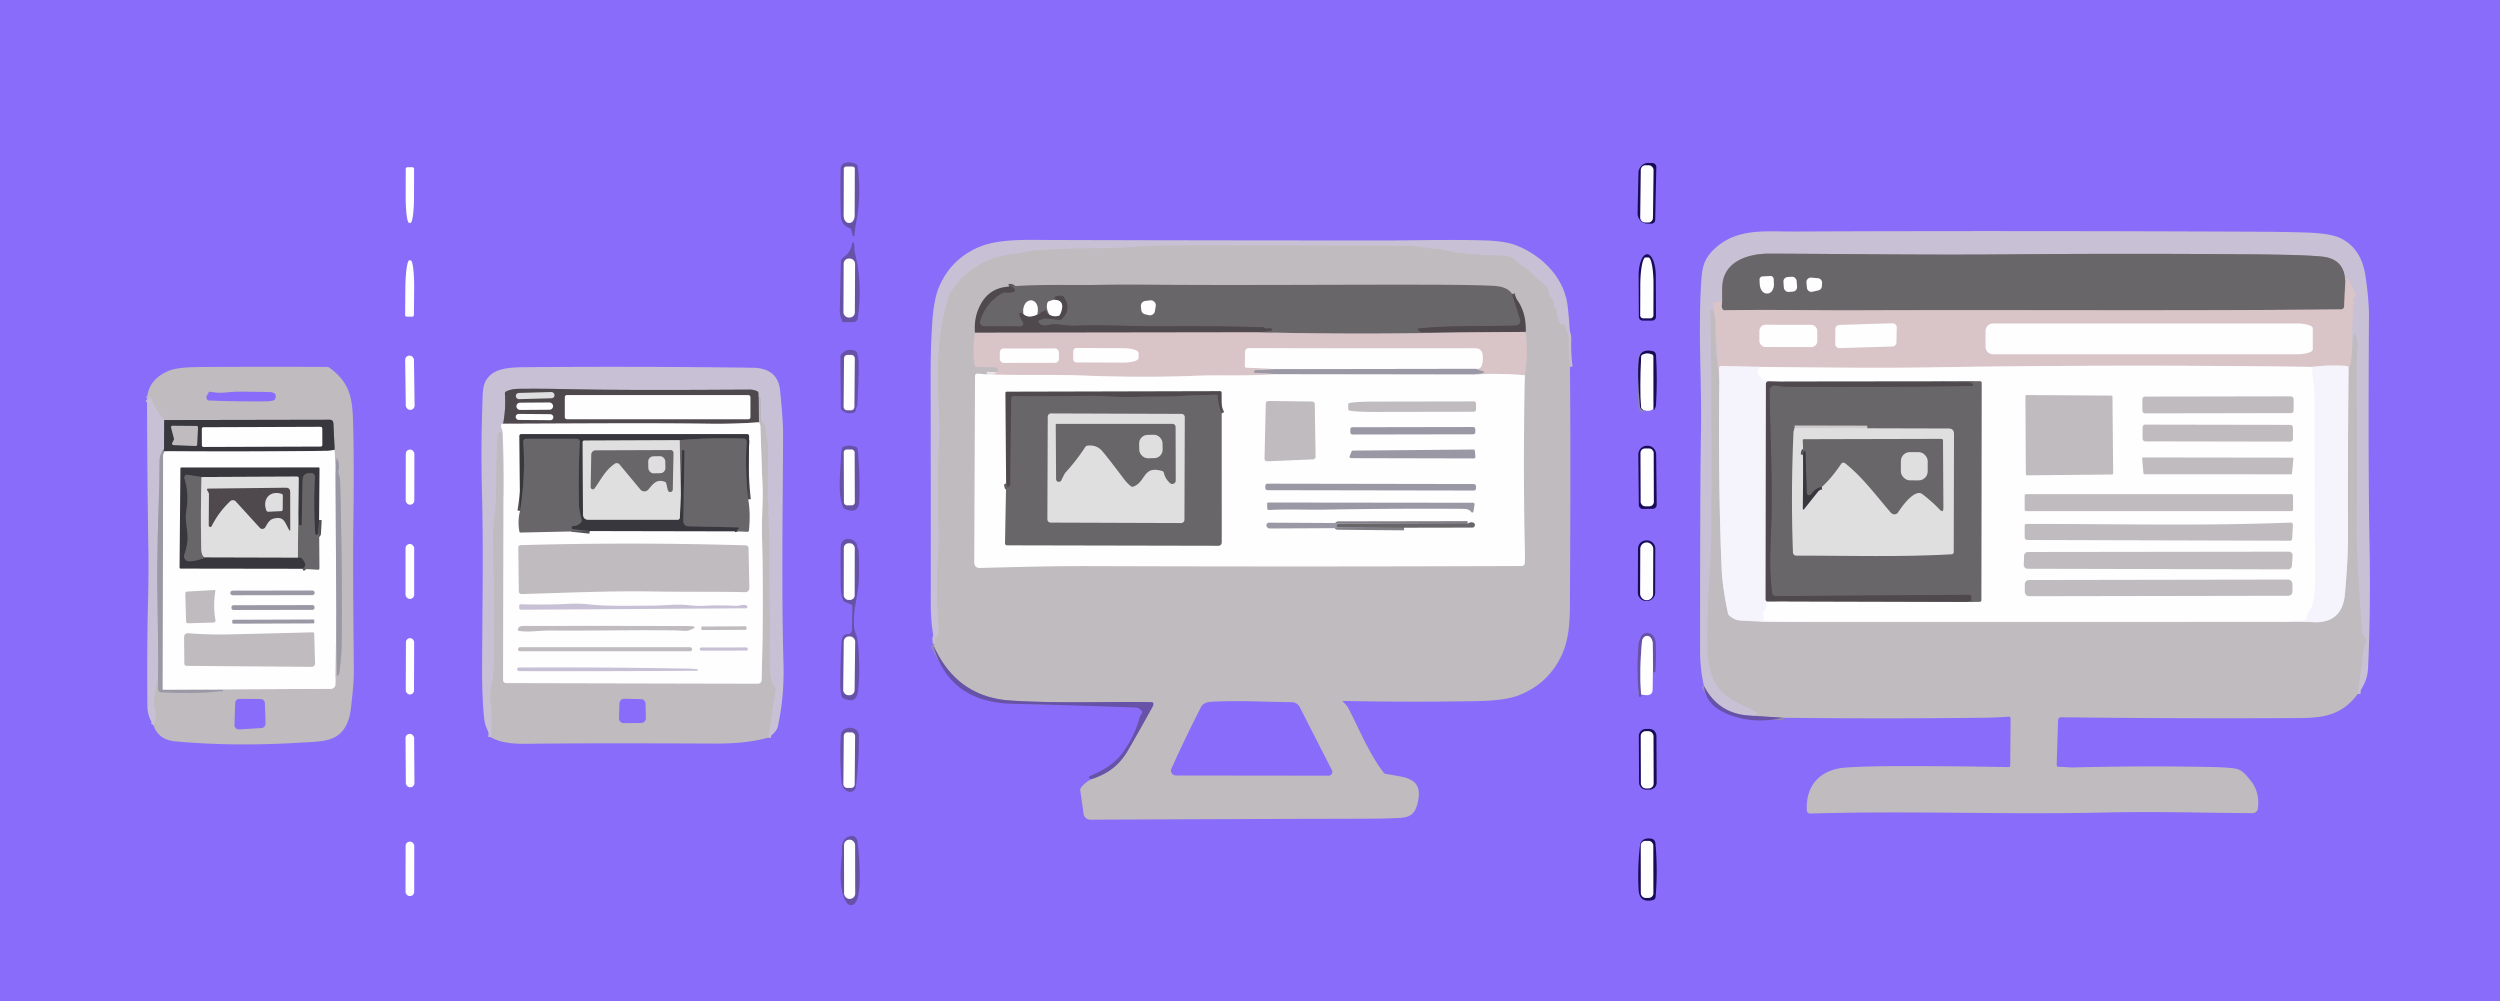 <?xml version="1.0" encoding="UTF-8" standalone="no"?>
<!DOCTYPE svg PUBLIC "-//W3C//DTD SVG 1.1//EN" "http://www.w3.org/Graphics/SVG/1.1/DTD/svg11.dtd">
<svg xmlns="http://www.w3.org/2000/svg" version="1.1" viewBox="0.00 0.00 954.00 382.00">
<path fill="#896cfa" d="
  M 0.00 0.00
  L 954.00 0.00
  L 954.00 382.00
  L 0.00 382.00
  L 0.00 0.00
  Z"
/>
<g stroke-width="2.00" fill="none" stroke-linecap="butt">
<path stroke="#c4beca" vector-effect="non-scaling-stroke" d="
  M 899.75 264.77
  Q 900.23 259.57 901.17 254.59
  C 901.65 252.00 901.27 248.40 902.75 245.35
  Q 902.95 244.94 902.89 244.48
  Q 902.70 243.01 901.70 242.16
  Q 901.32 241.83 901.30 241.33
  C 900.61 228.59 899.29 215.81 899.35 203.25
  Q 899.52 166.75 899.30 151.00
  Q 899.13 139.59 899.60 132.74
  C 899.72 131.01 899.28 129.46 899.01 127.84
  A 0.52 0.52 0.0 0 0 897.98 127.89
  L 897.31 137.22"
/>
<path stroke="#d1c3ce" vector-effect="non-scaling-stroke" d="
  M 897.31 137.22
  L 897.87 116.47
  Q 897.87 116.30 898.03 116.24
  Q 898.16 116.18 898.30 116.12
  Q 898.60 115.98 898.44 115.69
  Q 897.66 114.22 898.74 113.20
  Q 899.17 112.80 898.91 112.27
  L 895.98 106.26
  Q 895.44 105.15 895.26 106.38
  L 894.89 108.97"
/>
<path stroke="#98949f" vector-effect="non-scaling-stroke" d="
  M 894.89 108.97
  Q 895.46 98.96 886.27 97.94
  Q 879.90 97.23 860.25 97.07
  Q 812.87 96.67 765.50 97.07
  C 735.42 97.33 705.33 96.90 675.25 96.79
  C 668.06 96.77 659.30 99.07 657.53 106.96
  C 656.98 109.41 657.30 113.08 657.11 116.00"
/>
<path stroke="#d1c3ce" vector-effect="non-scaling-stroke" d="
  M 657.11 116.00
  L 657.06 114.78
  Q 657.03 113.99 656.60 114.65
  L 656.28 115.13
  Q 656.12 115.38 655.83 115.38
  L 654.28 115.38
  Q 653.60 115.38 653.65 116.05
  C 653.85 118.84 654.79 121.66 654.83 124.29
  Q 654.95 132.36 655.63 140.50"
/>
<path stroke="#c4beca" vector-effect="non-scaling-stroke" d="
  M 655.63 140.50
  Q 654.17 132.68 654.49 124.44
  C 654.56 122.56 654.17 120.51 653.84 118.80
  A 0.56 0.56 0.0 0 0 652.73 118.92
  Q 653.36 161.05 653.08 201.75
  Q 653.03 208.74 652.24 221.73
  Q 651.42 235.22 651.67 248.76
  Q 651.78 254.44 654.01 259.54
  Q 655.55 263.04 658.64 265.38
  Q 661.70 267.70 665.28 269.20
  Q 667.71 270.22 669.71 271.39
  Q 672.17 272.84 669.33 273.21
  Q 669.07 273.24 667.47 273.06"
/>
<path stroke="#988abf" vector-effect="non-scaling-stroke" d="
  M 667.47 273.06
  Q 655.66 272.32 650.19 261.70"
/>
<path stroke="#a19598" vector-effect="non-scaling-stroke" d="
  M 894.89 108.97
  L 894.53 116.95
  A 1.16 1.15 -88.9 0 1 893.39 118.06
  C 831.98 118.70 770.47 118.17 709.01 118.42
  C 692.75 118.49 675.12 118.08 658.12 118.41
  Q 657.61 118.42 657.34 117.98
  Q 656.80 117.11 657.11 116.00"
/>
<path stroke="#dbd8dd" vector-effect="non-scaling-stroke" d="
  M 656.09 146.23
  Q 655.68 186.24 656.97 216.75
  Q 657.28 224.14 659.40 234.03
  A 1.65 1.61 -75.2 0 0 659.87 234.86
  Q 661.74 236.58 663.74 236.73
  Q 673.77 237.48 687.54 237.30"
/>
<path stroke="#dfdddf" vector-effect="non-scaling-stroke" d="
  M 687.54 237.30
  L 870.78 237.29"
/>
<path stroke="#dbd8dd" vector-effect="non-scaling-stroke" d="
  M 870.78 237.29
  Q 878.99 237.09 881.53 237.34
  Q 893.88 238.53 894.86 226.38
  C 895.45 219.13 896.02 211.95 896.00 204.53
  Q 895.89 172.51 896.21 140.51"
/>
<path stroke="#9487b3" vector-effect="non-scaling-stroke" d="
  M 680.40 273.90
  L 667.47 273.06"
/>
<path stroke="#cdc0c3" vector-effect="non-scaling-stroke" d="
  M 897.31 137.22
  Q 897.17 139.06 896.21 140.51"
/>
<path stroke="#e7dce2" vector-effect="non-scaling-stroke" d="
  M 896.21 140.51
  Q 896.28 139.71 895.01 139.62
  Q 888.55 139.21 882.27 140.02"
/>
<path stroke="#ece1e3" vector-effect="non-scaling-stroke" d="
  M 882.27 140.02
  Q 808.53 139.02 734.75 140.24
  Q 715.31 140.56 672.04 140.01"
/>
<path stroke="#e7dce2" vector-effect="non-scaling-stroke" d="
  M 672.04 140.01
  L 656.96 139.64
  A 0.97 0.96 0.0 0 0 655.97 140.62
  L 656.09 146.23"
/>
<path stroke="#cdc0c3" vector-effect="non-scaling-stroke" d="
  M 656.09 146.23
  L 655.63 140.50"
/>
<path stroke="#a29ea5" vector-effect="non-scaling-stroke" d="
  M 680.55 145.62
  L 674.89 145.48
  A 0.99 0.98 0.6 0 0 673.88 146.46
  L 673.78 228.81
  A 0.74 0.74 0.0 0 0 674.52 229.55
  L 682.54 229.51"
/>
<path stroke="#faf9fe" vector-effect="non-scaling-stroke" d="
  M 882.27 140.02
  Q 882.44 142.88 882.80 145.68
  Q 883.20 148.89 883.20 151.34
  Q 883.25 185.79 883.46 220.25
  C 883.48 223.60 883.47 230.75 881.08 233.36
  Q 880.55 233.94 880.07 236.33
  A 0.64 0.63 -85.3 0 1 879.48 236.84
  L 870.78 237.29"
/>
<path stroke="#faf9fe" vector-effect="non-scaling-stroke" d="
  M 687.54 237.30
  L 672.77 236.78
  Q 672.54 236.78 672.68 236.60
  L 672.88 236.35
  A 0.70 0.69 -34.7 0 0 673.00 235.71
  Q 672.29 233.55 673.78 232.40
  Q 674.22 232.06 673.99 231.56
  Q 673.68 230.86 674.09 230.21
  A 0.97 0.95 -73.9 0 1 674.88 229.76
  L 682.54 229.51"
/>
<path stroke="#a7a3a6" vector-effect="non-scaling-stroke" d="
  M 682.54 229.51
  L 750.44 229.70"
/>
<path stroke="#b3b2b4" vector-effect="non-scaling-stroke" d="
  M 750.44 229.70
  L 755.49 229.63
  A 0.58 0.57 -0.5 0 0 756.06 229.06
  L 756.18 146.19
  Q 756.18 145.50 755.49 145.50
  L 741.18 145.55"
/>
<path stroke="#a7a3a6" vector-effect="non-scaling-stroke" d="
  M 741.18 145.55
  L 680.55 145.62"
/>
<path stroke="#faf9fe" vector-effect="non-scaling-stroke" d="
  M 680.55 145.62
  L 673.66 145.24
  Q 673.16 145.22 672.77 144.91
  Q 668.83 141.82 672.04 140.01"
/>
<path stroke="#5c575b" vector-effect="non-scaling-stroke" d="
  M 750.44 229.70
  Q 750.95 229.34 751.76 229.33
  A 0.48 0.48 0.0 0 0 752.23 228.85
  L 752.24 227.74
  A 0.75 0.75 0.0 0 0 751.48 226.98
  L 677.71 227.48
  A 1.49 1.48 -3.7 0 1 676.23 226.19
  C 675.02 217.13 675.67 208.43 675.94 199.33
  C 676.43 182.64 675.47 165.85 675.27 149.08
  A 1.96 1.96 0.0 0 1 677.57 147.12
  Q 680.13 147.57 683.00 147.59
  Q 717.40 147.79 752.49 147.27
  A 0.46 0.45 -36.8 0 0 752.62 146.38
  Q 752.22 146.26 751.64 146.02
  Q 751.14 145.82 750.58 145.85
  Q 745.84 146.12 741.18 145.55"
/>
<path stroke="#c4beca" vector-effect="non-scaling-stroke" d="
  M 599.10 139.98
  Q 598.43 134.92 598.60 129.79
  Q 598.66 128.09 598.15 126.81
  Q 597.56 125.33 596.88 123.86
  A 0.48 0.48 0.0 0 0 596.11 123.73
  L 595.81 124.03
  Q 595.62 124.22 595.49 123.98
  Q 594.15 121.44 593.91 118.51
  A 1.85 1.82 24.4 0 0 593.53 117.52
  Q 592.75 116.53 592.87 115.31
  Q 592.91 114.86 592.60 114.54
  Q 590.96 112.82 590.72 110.48
  Q 590.66 109.89 590.22 109.50
  Q 586.16 105.92 582.17 102.28
  C 581.08 101.29 579.39 100.85 578.42 99.27
  A 1.40 1.40 0.0 0 0 577.72 98.69
  C 576.48 98.20 575.22 97.54 573.88 97.52
  Q 564.66 97.41 555.52 96.39
  Q 555.33 96.37 551.10 95.38
  Q 549.16 94.92 546.50 94.90
  C 544.32 94.89 541.18 93.83 538.47 93.83
  Q 491.68 93.71 444.90 93.70
  Q 440.12 93.70 432.62 94.24
  Q 426.41 94.69 420.35 94.71
  Q 408.07 94.75 395.80 95.50
  C 393.16 95.67 390.35 96.53 387.70 96.79
  C 379.35 97.59 371.34 101.02 365.89 107.41
  Q 362.62 111.26 362.08 112.98
  C 357.80 126.64 357.58 139.22 358.22 153.52
  Q 358.59 161.92 358.29 169.76
  Q 357.68 185.62 358.16 201.48
  Q 358.32 206.87 357.85 214.49
  Q 357.11 226.60 358.31 239.99
  Q 358.48 241.92 357.04 243.24
  Q 356.70 243.54 356.81 243.99
  Q 357.02 244.90 356.74 245.80"
/>
<path stroke="#9487b3" vector-effect="non-scaling-stroke" d="
  M 416.74 297.25
  C 422.96 295.10 427.12 292.08 430.57 286.10
  Q 435.25 277.98 439.77 269.75
  Q 440.13 269.10 440.13 268.64
  A 0.69 0.68 -89.6 0 0 439.46 267.95
  C 424.48 267.71 409.49 268.25 394.58 267.76
  Q 385.52 267.47 382.24 266.98
  Q 364.12 264.28 356.13 246.10"
/>
<path stroke="#8b85ac" vector-effect="non-scaling-stroke" d="
  M 630.91 156.03
  L 630.89 136.03
  Q 630.89 135.45 630.35 135.24
  Q 628.44 134.48 626.77 135.37
  Q 626.29 135.64 626.26 136.19
  Q 625.77 148.49 626.22 155.20
  Q 626.27 155.99 627.25 156.48"
/>
<path stroke="#c4beca" vector-effect="non-scaling-stroke" d="
  M 58.53 276.64
  Q 59.80 274.03 59.06 270.69
  Q 58.52 268.27 58.77 266.71
  Q 59.36 262.84 60.32 258.95"
/>
<path stroke="#adaab1" vector-effect="non-scaling-stroke" d="
  M 60.32 258.95
  L 60.31 262.72
  Q 60.30 264.11 61.69 264.19
  Q 73.32 264.84 84.94 263.79
  Q 85.15 263.77 85.17 263.56
  Q 85.19 263.25 85.00 263.25
  Q 74.42 263.07 62.10 263.16"
/>
<path stroke="#dfdddf" vector-effect="non-scaling-stroke" d="
  M 62.10 263.16
  L 126.27 262.86
  A 1.73 1.73 0.0 0 0 127.99 261.15
  L 128.34 235.54"
/>
<path stroke="#adaab1" vector-effect="non-scaling-stroke" d="
  M 128.34 235.54
  L 128.56 257.53
  Q 128.56 258.11 128.98 257.70
  Q 129.44 257.24 129.52 256.50
  C 129.93 252.83 130.34 249.22 130.37 245.48
  Q 130.63 214.48 129.77 183.50
  Q 129.74 182.46 129.16 180.61
  Q 129.00 180.08 129.13 179.54
  Q 129.67 177.22 128.74 174.99
  A 0.23 0.23 0.0 0 0 128.30 175.07
  L 128.04 180.73"
/>
<path stroke="#dfdddf" vector-effect="non-scaling-stroke" d="
  M 128.04 180.73
  L 127.70 171.62"
/>
<path stroke="#7d797e" vector-effect="non-scaling-stroke" d="
  M 127.70 171.62
  L 127.22 161.55
  Q 127.15 160.18 125.78 160.18
  L 62.68 160.30"
/>
<path stroke="#c4beca" vector-effect="non-scaling-stroke" d="
  M 62.68 160.30
  Q 62.11 159.33 60.86 157.90
  C 59.25 156.05 58.53 154.13 57.71 151.93
  A 0.52 0.52 0.0 0 0 56.71 152.08
  Q 56.68 152.73 56.11 152.33"
/>
<path stroke="#cccbd2" vector-effect="non-scaling-stroke" d="
  M 62.72 172.26
  L 62.45 172.96
  Q 62.26 173.42 62.26 173.91
  L 62.10 263.16"
/>
<path stroke="#817c8a" vector-effect="non-scaling-stroke" d="
  M 62.68 160.30
  L 62.59 171.38"
/>
<path stroke="#b1adbd" vector-effect="non-scaling-stroke" d="
  M 62.59 171.38
  Q 60.89 173.36 60.89 176.01
  Q 60.88 184.13 60.57 192.25
  Q 60.15 203.63 60.03 215.00
  C 59.89 227.96 60.54 244.29 60.32 258.95"
/>
<path stroke="#9c9b9f" vector-effect="non-scaling-stroke" d="
  M 127.70 171.62
  Q 126.19 172.02 125.00 172.04
  Q 94.88 172.42 64.75 172.20
  Q 63.73 172.20 62.72 172.26"
/>
<path stroke="#696871" vector-effect="non-scaling-stroke" d="
  M 62.72 172.26
  Q 62.29 172.23 62.59 171.38"
/>
<path stroke="#cccbd2" vector-effect="non-scaling-stroke" d="
  M 128.04 180.73
  L 128.34 235.54"
/>
<path stroke="#c4beca" vector-effect="non-scaling-stroke" d="
  M 293.17 281.46
  L 295.93 263.19
  Q 296.01 262.66 295.63 262.29
  C 293.08 259.76 293.73 249.02 293.78 244.00
  C 293.86 235.02 293.46 223.78 293.57 210.45
  Q 293.64 202.64 293.02 194.84
  Q 293.01 194.75 293.07 194.69
  Q 293.09 194.65 293.13 194.62
  Q 293.25 194.49 293.25 194.31
  Q 292.73 183.98 293.10 173.62
  C 293.24 169.60 292.50 166.06 291.83 162.18
  A 1.03 1.02 -80.2 0 0 291.32 161.45
  Q 290.07 160.73 290.09 159.51
  Q 290.17 155.67 290.08 151.84
  Q 290.08 151.75 289.98 151.75
  Q 289.85 151.75 289.72 151.75
  Q 289.70 151.75 289.70 151.77
  L 289.59 155.30"
/>
<path stroke="#8c8591" vector-effect="non-scaling-stroke" d="
  M 289.59 155.30
  L 289.39 150.00
  Q 289.37 149.45 288.86 149.25
  Q 287.42 148.68 286.25 148.68
  C 262.00 148.80 237.74 148.99 213.50 148.45
  Q 206.77 148.30 198.00 148.38
  Q 195.25 148.40 193.18 149.36
  A 0.89 0.88 -14.7 0 0 192.67 150.22
  Q 193.10 156.00 191.99 161.71"
/>
<path stroke="#e3e0ea" vector-effect="non-scaling-stroke" d="
  M 191.99 161.71
  Q 191.48 161.70 191.27 162.13
  Q 191.14 162.41 191.26 162.87
  C 191.52 163.89 191.82 164.64 191.86 165.72
  Q 192.31 177.35 192.16 188.96"
/>
<path stroke="#c4beca" vector-effect="non-scaling-stroke" d="
  M 192.16 188.96
  L 191.52 165.40
  A 0.54 0.54 0.0 0 0 190.65 164.98
  Q 189.81 165.61 189.75 167.27
  Q 189.28 180.86 189.32 189.09
  C 189.34 194.72 187.98 200.28 188.12 205.86
  Q 188.77 230.27 188.44 254.69
  Q 188.40 257.41 187.69 260.99
  Q 186.85 265.25 187.15 267.36
  Q 188.03 273.37 187.31 281.30"
/>
<path stroke="#dfdddf" vector-effect="non-scaling-stroke" d="
  M 192.16 188.96
  L 191.99 259.45
  A 1.21 1.20 -0.0 0 0 193.20 260.65
  L 289.25 260.87
  A 1.36 1.36 0.0 0 0 290.61 259.55
  Q 291.46 231.60 290.76 203.91
  C 290.61 197.67 291.21 191.45 290.97 185.25
  Q 290.53 173.89 290.14 162.53
  C 290.12 161.91 289.86 161.68 289.63 161.14"
/>
<path stroke="#888286" vector-effect="non-scaling-stroke" d="
  M 289.59 155.30
  L 289.63 161.14"
/>
<path stroke="#a7a3a6" vector-effect="non-scaling-stroke" d="
  M 289.63 161.14
  Q 280.38 161.82 271.25 161.71
  C 244.91 161.37 218.51 161.65 191.99 161.71"
/>
<path stroke="#b3a8d4" vector-effect="non-scaling-stroke" d="
  M 630.68 245.30
  Q 630.49 244.13 629.96 243.44
  C 628.77 241.87 626.78 242.84 626.59 244.75
  Q 625.56 255.42 626.24 264.97"
/>
</g>
<path fill="#6752a8" d="
  M 326.88 84.00
  Q 326.14 87.97 326.07 89.87
  A 0.28 0.28 0.0 0 1 325.78 90.14
  Q 325.64 90.14 325.50 90.13
  Q 325.44 90.13 325.41 89.99
  L 324.86 87.79
  Q 324.72 87.23 324.17 87.03
  Q 320.96 85.87 320.86 82.25
  Q 320.62 73.38 320.78 64.50
  C 320.84 61.28 325.21 61.68 326.83 62.77
  A 1.13 1.12 13.9 0 1 327.32 63.57
  Q 328.65 74.47 326.88 84.00
  Z"
/>
<path fill="#180c58" d="
  M 631.63 83.87
  A 1.51 1.51 0.0 0 1 630.09 85.35
  L 628.50 85.31
  A 3.95 3.68 -88.8 0 1 624.90 81.29
  L 625.22 66.05
  A 3.95 3.68 -88.8 0 1 628.98 62.18
  L 630.57 62.21
  A 1.51 1.51 0.0 0 1 632.05 63.75
  L 631.63 83.87
  Z"
/>
<rect fill="#fefeff" x="-2.44" y="-10.92" transform="translate(628.45,73.99) rotate(0.7)" width="4.88" height="21.84" rx="1.78"/>
<path fill="#fefeff" d="
  M 325.34 63.56
  A 0.87 0.87 0.0 0 1 326.20 64.44
  L 326.14 82.26
  A 2.81 1.90 -89.8 0 1 324.23 85.06
  L 323.83 85.06
  A 2.81 1.90 -89.8 0 1 321.94 82.24
  L 322.00 64.42
  A 0.87 0.87 0.0 0 1 322.88 63.56
  L 325.34 63.56
  Z"
/>
<path fill="#fefeff" d="
  M 157.32 63.80
  A 0.69 0.69 0.0 0 1 158.01 64.49
  L 157.99 75.11
  A 9.95 1.32 -89.9 0 1 156.65 85.06
  L 156.11 85.06
  A 9.95 1.32 -89.9 0 1 154.81 75.11
  L 154.83 64.49
  A 0.69 0.69 0.0 0 1 155.52 63.80
  L 157.32 63.80
  Z"
/>
<path fill="#c8c1d5" d="
  M 899.75 264.77
  Q 900.23 259.57 901.17 254.59
  C 901.65 252.00 901.27 248.40 902.75 245.35
  Q 902.95 244.94 902.89 244.48
  Q 902.70 243.01 901.70 242.16
  Q 901.32 241.83 901.30 241.33
  C 900.61 228.59 899.29 215.81 899.35 203.25
  Q 899.52 166.75 899.30 151.00
  Q 899.13 139.59 899.60 132.74
  C 899.72 131.01 899.28 129.46 899.01 127.84
  A 0.52 0.52 0.0 0 0 897.98 127.89
  L 897.31 137.22
  L 897.87 116.47
  Q 897.87 116.30 898.03 116.24
  Q 898.16 116.18 898.30 116.12
  Q 898.60 115.98 898.44 115.69
  Q 897.66 114.22 898.74 113.20
  Q 899.17 112.80 898.91 112.27
  L 895.98 106.26
  Q 895.44 105.15 895.26 106.38
  L 894.89 108.97
  Q 895.46 98.96 886.27 97.94
  Q 879.90 97.23 860.25 97.07
  Q 812.87 96.67 765.50 97.07
  C 735.42 97.33 705.33 96.90 675.25 96.79
  C 668.06 96.77 659.30 99.07 657.53 106.96
  C 656.98 109.41 657.30 113.08 657.11 116.00
  L 657.06 114.78
  Q 657.03 113.99 656.60 114.65
  L 656.28 115.13
  Q 656.12 115.38 655.83 115.38
  L 654.28 115.38
  Q 653.60 115.38 653.65 116.05
  C 653.85 118.84 654.79 121.66 654.83 124.29
  Q 654.95 132.36 655.63 140.50
  Q 654.17 132.68 654.49 124.44
  C 654.56 122.56 654.17 120.51 653.84 118.80
  A 0.56 0.56 0.0 0 0 652.73 118.92
  Q 653.36 161.05 653.08 201.75
  Q 653.03 208.74 652.24 221.73
  Q 651.42 235.22 651.67 248.76
  Q 651.78 254.44 654.01 259.54
  Q 655.55 263.04 658.64 265.38
  Q 661.70 267.70 665.28 269.20
  Q 667.71 270.22 669.71 271.39
  Q 672.17 272.84 669.33 273.21
  Q 669.07 273.24 667.47 273.06
  Q 655.66 272.32 650.19 261.70
  Q 648.75 255.09 648.75 248.25
  Q 648.75 183.39 649.09 165.25
  C 649.44 145.87 647.95 127.23 649.20 107.25
  C 649.49 102.60 650.10 99.23 653.41 95.80
  C 662.07 86.82 673.27 88.40 684.63 88.35
  Q 763.25 88.00 859.25 88.41
  Q 870.56 88.46 879.61 88.72
  Q 889.22 89.00 893.12 90.88
  Q 901.08 94.73 902.65 105.23
  Q 904.02 114.47 903.99 120.50
  Q 903.67 179.04 904.17 205.00
  Q 904.71 233.33 903.65 255.00
  Q 903.39 260.34 899.75 264.77
  Z"
/>
<path fill="#c8c1d5" d="
  M 599.10 139.98
  Q 598.43 134.92 598.60 129.79
  Q 598.66 128.09 598.15 126.81
  Q 597.56 125.33 596.88 123.86
  A 0.48 0.48 0.0 0 0 596.11 123.73
  L 595.81 124.03
  Q 595.62 124.22 595.49 123.98
  Q 594.15 121.44 593.91 118.51
  A 1.85 1.82 24.4 0 0 593.53 117.52
  Q 592.75 116.53 592.87 115.31
  Q 592.91 114.86 592.60 114.54
  Q 590.96 112.82 590.72 110.48
  Q 590.66 109.89 590.22 109.50
  Q 586.16 105.92 582.17 102.28
  C 581.08 101.29 579.39 100.85 578.42 99.27
  A 1.40 1.40 0.0 0 0 577.72 98.69
  C 576.48 98.20 575.22 97.54 573.88 97.52
  Q 564.66 97.41 555.52 96.39
  Q 555.33 96.37 551.10 95.38
  Q 549.16 94.92 546.50 94.90
  C 544.32 94.89 541.18 93.83 538.47 93.83
  Q 491.68 93.71 444.90 93.70
  Q 440.12 93.70 432.62 94.24
  Q 426.41 94.69 420.35 94.71
  Q 408.07 94.75 395.80 95.50
  C 393.16 95.67 390.35 96.53 387.70 96.79
  C 379.35 97.59 371.34 101.02 365.89 107.41
  Q 362.62 111.26 362.08 112.98
  C 357.80 126.64 357.58 139.22 358.22 153.52
  Q 358.59 161.92 358.29 169.76
  Q 357.68 185.62 358.16 201.48
  Q 358.32 206.87 357.85 214.49
  Q 357.11 226.60 358.31 239.99
  Q 358.48 241.92 357.04 243.24
  Q 356.70 243.54 356.81 243.99
  Q 357.02 244.90 356.74 245.80
  Q 355.18 238.51 355.18 230.25
  Q 355.22 186.88 355.13 143.50
  Q 355.10 133.15 355.77 122.83
  Q 356.32 114.29 358.33 109.54
  Q 362.89 98.72 373.85 94.16
  C 381.41 91.02 392.56 91.55 401.00 91.58
  Q 465.54 91.77 530.09 91.76
  C 538.41 91.76 554.70 91.34 567.04 91.76
  Q 574.55 92.02 578.75 93.69
  C 588.36 97.51 596.90 105.90 598.19 116.63
  Q 599.58 128.20 599.10 139.98
  Z"
/>
<path fill="#6752a8" d="
  M 327.31 121.48
  A 1.70 1.69 4.1 0 1 325.63 122.93
  L 322.05 122.94
  Q 321.46 122.94 321.28 122.38
  Q 320.42 119.78 320.44 118.75
  Q 320.66 109.25 320.88 99.75
  Q 320.90 98.91 322.06 98.05
  Q 324.69 96.11 325.25 92.74
  A 0.31 0.31 0.0 0 1 325.85 92.72
  C 326.17 93.98 325.90 95.16 326.21 96.38
  Q 329.22 108.36 327.31 121.48
  Z"
/>
<path fill="#c0bbbe" d="
  M 599.10 139.98
  Q 599.43 173.44 599.08 231.00
  C 599.04 238.09 598.60 244.85 595.48 250.98
  Q 590.33 261.10 579.61 265.31
  C 575.06 267.09 568.10 267.47 563.75 267.54
  Q 538.18 267.99 512.61 267.49
  Q 512.13 267.48 512.48 267.80
  Q 513.87 269.07 514.37 269.98
  C 517.75 276.14 521.98 286.91 527.98 294.82
  A 1.18 1.18 0.0 0 0 528.70 295.28
  C 535.70 296.72 543.46 296.26 540.96 306.48
  C 539.56 312.24 536.55 312.03 531.01 312.25
  Q 526.95 312.41 520.50 312.43
  Q 469.32 312.54 416.10 312.80
  A 2.64 2.63 85.9 0 1 413.48 310.53
  L 412.22 301.52
  A 1.07 1.05 -32.3 0 1 412.41 300.73
  Q 413.97 298.52 416.74 297.25
  C 422.96 295.10 427.12 292.08 430.57 286.10
  Q 435.25 277.98 439.77 269.75
  Q 440.13 269.10 440.13 268.64
  A 0.69 0.68 -89.6 0 0 439.46 267.95
  C 424.48 267.71 409.49 268.25 394.58 267.76
  Q 385.52 267.47 382.24 266.98
  Q 364.12 264.28 356.13 246.10
  Q 356.43 245.95 356.74 245.80
  Q 357.02 244.90 356.81 243.99
  Q 356.70 243.54 357.04 243.24
  Q 358.48 241.92 358.31 239.99
  Q 357.11 226.60 357.85 214.49
  Q 358.32 206.87 358.16 201.48
  Q 357.68 185.62 358.29 169.76
  Q 358.59 161.92 358.22 153.52
  C 357.58 139.22 357.80 126.64 362.08 112.98
  Q 362.62 111.26 365.89 107.41
  C 371.34 101.02 379.35 97.59 387.70 96.79
  C 390.35 96.53 393.16 95.67 395.80 95.50
  Q 408.07 94.75 420.35 94.71
  Q 426.41 94.69 432.62 94.24
  Q 440.12 93.70 444.90 93.70
  Q 491.68 93.71 538.47 93.83
  C 541.18 93.83 544.32 94.89 546.50 94.90
  Q 549.16 94.92 551.10 95.38
  Q 555.33 96.37 555.52 96.39
  Q 564.66 97.41 573.88 97.52
  C 575.22 97.54 576.48 98.20 577.72 98.69
  A 1.40 1.40 0.0 0 1 578.42 99.27
  C 579.39 100.85 581.08 101.29 582.17 102.28
  Q 586.16 105.92 590.22 109.50
  Q 590.66 109.89 590.72 110.48
  Q 590.96 112.82 592.60 114.54
  Q 592.91 114.86 592.87 115.31
  Q 592.75 116.53 593.53 117.52
  A 1.85 1.82 24.4 0 1 593.91 118.51
  Q 594.15 121.44 595.49 123.98
  Q 595.62 124.22 595.81 124.03
  L 596.11 123.73
  A 0.48 0.48 0.0 0 1 596.88 123.86
  Q 597.56 125.33 598.15 126.81
  Q 598.66 128.09 598.60 129.79
  Q 598.43 134.92 599.10 139.98
  Z"
/>
<g stroke-width="2.00" fill="none" stroke-linecap="butt">
<path stroke="#5c575b" vector-effect="non-scaling-stroke" d="
  M 577.03 112.19
  L 580.12 121.99
  A 1.72 1.71 -9.9 0 1 578.55 124.21
  C 566.19 124.65 553.54 124.06 541.35 125.37
  Q 540.69 125.44 541.16 125.90
  L 541.77 126.52
  Q 542.10 126.85 542.58 126.85
  L 557.96 126.84"
/>
<path stroke="#a19598" vector-effect="non-scaling-stroke" d="
  M 557.96 126.84
  Q 519.13 127.74 480.28 126.81"
/>
<path stroke="#5c575b" vector-effect="non-scaling-stroke" d="
  M 480.28 126.81
  L 484.97 126.25
  A 0.42 0.42 0.0 0 0 485.22 125.54
  Q 484.78 125.09 483.95 125.33
  Q 483.16 125.56 482.64 125.17
  Q 482.27 124.89 481.80 124.88
  Q 462.36 124.34 442.92 124.53
  C 433.28 124.63 421.17 123.82 410.24 124.30
  C 407.60 124.41 405.01 123.84 402.29 123.72
  C 400.22 123.63 397.74 125.45 396.11 122.73
  Q 395.94 122.45 396.24 122.34
  L 398.32 121.56
  A 1.17 1.15 36.9 0 1 398.86 121.49
  L 404.39 122.04
  Q 404.83 122.09 405.14 121.78
  Q 409.06 118.01 405.93 113.32
  Q 405.63 112.88 405.10 112.86
  Q 401.95 112.77 402.20 114.39"
/>
<path stroke="#b3b2b4" vector-effect="non-scaling-stroke" d="
  M 402.20 114.39
  L 400.42 114.91
  Q 399.89 115.07 399.71 115.60
  Q 399.04 117.63 400.36 119.96"
/>
<path stroke="#5c575b" vector-effect="non-scaling-stroke" d="
  M 400.36 119.96
  Q 399.54 119.78 399.33 118.94
  Q 399.17 118.27 398.56 118.59
  L 395.78 120.06"
/>
<path stroke="#b3b2b4" vector-effect="non-scaling-stroke" d="
  M 395.78 120.06
  C 397.47 113.15 389.90 112.64 390.48 119.71"
/>
<path stroke="#5c575b" vector-effect="non-scaling-stroke" d="
  M 390.48 119.71
  Q 387.55 118.32 390.38 122.93
  A 1.08 1.07 74.4 0 1 389.46 124.57
  L 375.58 124.55
  A 1.63 1.63 0.0 0 1 374.02 122.45
  Q 376.23 115.19 382.77 111.70
  Q 383.17 111.49 383.62 111.56
  Q 385.32 111.86 386.87 111.32
  Q 387.48 111.11 387.18 110.55
  Q 386.43 109.10 385.03 109.36"
/>
<path stroke="#ece1e3" vector-effect="non-scaling-stroke" d="
  M 581.89 143.22
  Q 572.41 142.34 561.93 142.93"
/>
<path stroke="#b9aeb6" vector-effect="non-scaling-stroke" d="
  M 561.93 142.93
  L 566.01 142.34
  A 0.30 0.30 0.0 0 0 566.07 141.76
  L 563.34 140.75"
/>
<path stroke="#ece1e3" vector-effect="non-scaling-stroke" d="
  M 563.34 140.75
  Q 566.24 141.00 565.74 135.45
  Q 565.50 132.93 562.75 132.93
  Q 520.13 133.02 476.55 132.86
  A 1.44 1.43 0.2 0 0 475.11 134.28
  L 475.04 139.65
  Q 475.04 140.25 475.63 140.28
  L 486.80 140.87"
/>
<path stroke="#b9aeb6" vector-effect="non-scaling-stroke" d="
  M 486.80 140.87
  Q 483.16 141.21 479.50 141.24
  Q 478.86 141.24 478.63 141.66
  Q 478.31 142.25 478.98 142.29
  L 487.74 142.82"
/>
<path stroke="#ece1e3" vector-effect="non-scaling-stroke" d="
  M 487.74 142.82
  C 480.48 143.14 474.64 143.35 466.08 143.27
  Q 460.99 143.22 453.75 143.49
  Q 435.38 144.19 412.48 143.29
  C 400.95 142.84 388.55 143.31 376.54 142.87"
/>
<path stroke="#94868a" vector-effect="non-scaling-stroke" d="
  M 582.21 126.66
  L 557.96 126.84"
/>
<path stroke="#a7a3a6" vector-effect="non-scaling-stroke" d="
  M 390.48 119.71
  Q 392.18 121.63 395.78 120.06"
/>
<path stroke="#a7a3a6" vector-effect="non-scaling-stroke" d="
  M 400.36 119.96
  Q 401.84 120.95 403.81 120.55
  A 1.02 1.01 -84.0 0 0 404.52 119.97
  Q 406.92 114.56 402.20 114.39"
/>
<path stroke="#94868a" vector-effect="non-scaling-stroke" d="
  M 480.28 126.81
  L 372.05 126.97"
/>
<path stroke="#cccbd2" vector-effect="non-scaling-stroke" d="
  M 561.93 142.93
  L 487.74 142.82"
/>
<path stroke="#cccbd2" vector-effect="non-scaling-stroke" d="
  M 563.34 140.75
  L 486.80 140.87"
/>
</g>
<path fill="#686668" d="
  M 894.89 108.97
  L 894.53 116.95
  A 1.16 1.15 -88.9 0 1 893.39 118.06
  C 831.98 118.70 770.47 118.17 709.01 118.42
  C 692.75 118.49 675.12 118.08 658.12 118.41
  Q 657.61 118.42 657.34 117.98
  Q 656.80 117.11 657.11 116.00
  C 657.30 113.08 656.98 109.41 657.53 106.96
  C 659.30 99.07 668.06 96.77 675.25 96.79
  C 705.33 96.90 735.42 97.33 765.50 97.07
  Q 812.87 96.67 860.25 97.07
  Q 879.90 97.23 886.27 97.94
  Q 895.46 98.96 894.89 108.97
  Z"
/>
<path fill="#180c58" d="
  M 626.86 122.35
  A 1.47 1.47 0.0 0 1 625.38 120.89
  L 625.30 105.26
  A 8.20 3.24 89.7 0 1 628.49 97.04
  L 628.57 97.04
  A 8.20 3.24 89.7 0 1 631.86 105.22
  L 631.94 120.85
  A 1.47 1.47 0.0 0 1 630.48 122.33
  L 626.86 122.35
  Z"
/>
<path fill="#fefeff" d="
  M 627.05 121.47
  A 1.15 1.15 0.0 0 1 625.90 120.31
  L 625.94 108.75
  A 10.51 1.94 -89.8 0 1 627.92 98.25
  L 629.08 98.25
  A 10.51 1.94 -89.8 0 1 630.98 108.77
  L 630.94 120.33
  A 1.15 1.15 0.0 0 1 629.79 121.47
  L 627.05 121.47
  Z"
/>
<rect fill="#fefeff" x="-2.18" y="-11.25" transform="translate(324.08,109.91) rotate(0.3)" width="4.36" height="22.50" rx="1.96"/>
<path fill="#fefeff" d="
  M 155.30 120.84
  A 0.71 0.71 0.0 0 1 154.59 120.12
  L 154.68 110.04
  A 10.70 1.41 -89.5 0 1 156.18 99.35
  L 156.72 99.35
  A 10.70 1.41 -89.5 0 1 158.04 110.06
  L 157.95 120.15
  A 0.71 0.71 0.0 0 1 157.24 120.86
  L 155.30 120.84
  Z"
/>
<path fill="#fefeff" d="
  M 675.56 105.32
  A 1.22 1.22 0.0 0 1 676.84 106.48
  L 676.93 108.19
  A 3.66 2.51 87.1 0 1 674.61 111.98
  L 674.21 112.00
  A 3.66 2.51 87.1 0 1 671.52 108.47
  L 671.43 106.75
  A 1.22 1.22 0.0 0 1 672.58 105.47
  L 675.56 105.32
  Z"
/>
<rect fill="#fefeff" x="-2.53" y="-2.85" transform="translate(683.16,108.50) rotate(-4.1)" width="5.06" height="5.70" rx="1.71"/>
<path fill="#fefeff" d="
  M 693.88 110.82
  L 691.62 111.33
  A 1.73 1.73 0.0 0 1 689.52 109.80
  L 689.34 107.82
  A 1.73 1.73 0.0 0 1 691.22 105.94
  L 693.74 106.17
  A 1.73 1.73 0.0 0 1 695.31 108.00
  L 695.23 109.24
  A 1.73 1.73 0.0 0 1 693.88 110.82
  Z"
/>
<path fill="#d9c4c7" d="
  M 897.31 137.22
  Q 897.17 139.06 896.21 140.51
  Q 896.28 139.71 895.01 139.62
  Q 888.55 139.21 882.27 140.02
  Q 808.53 139.02 734.75 140.24
  Q 715.31 140.56 672.04 140.01
  L 656.96 139.64
  A 0.97 0.96 0.0 0 0 655.97 140.62
  L 656.09 146.23
  L 655.63 140.50
  Q 654.95 132.36 654.83 124.29
  C 654.79 121.66 653.85 118.84 653.65 116.05
  Q 653.60 115.38 654.28 115.38
  L 655.83 115.38
  Q 656.12 115.38 656.28 115.13
  L 656.60 114.65
  Q 657.03 113.99 657.06 114.78
  L 657.11 116.00
  Q 656.80 117.11 657.34 117.98
  Q 657.61 118.42 658.12 118.41
  C 675.12 118.08 692.75 118.49 709.01 118.42
  C 770.47 118.17 831.98 118.70 893.39 118.06
  A 1.16 1.15 -88.9 0 0 894.53 116.95
  L 894.89 108.97
  L 895.26 106.38
  Q 895.44 105.15 895.98 106.26
  L 898.91 112.27
  Q 899.17 112.80 898.74 113.20
  Q 897.66 114.22 898.44 115.69
  Q 898.60 115.98 898.30 116.12
  Q 898.16 116.18 898.03 116.24
  Q 897.87 116.30 897.87 116.47
  L 897.31 137.22
  Z"
/>
<path fill="#686668" d="
  M 577.03 112.19
  L 580.12 121.99
  A 1.72 1.71 -9.9 0 1 578.55 124.21
  C 566.19 124.65 553.54 124.06 541.35 125.37
  Q 540.69 125.44 541.16 125.90
  L 541.77 126.52
  Q 542.10 126.85 542.58 126.85
  L 557.96 126.84
  Q 519.13 127.74 480.28 126.81
  L 484.97 126.25
  A 0.42 0.42 0.0 0 0 485.22 125.54
  Q 484.78 125.09 483.95 125.33
  Q 483.16 125.56 482.64 125.17
  Q 482.27 124.89 481.80 124.88
  Q 462.36 124.34 442.92 124.53
  C 433.28 124.63 421.17 123.82 410.24 124.30
  C 407.60 124.41 405.01 123.84 402.29 123.72
  C 400.22 123.63 397.74 125.45 396.11 122.73
  Q 395.94 122.45 396.24 122.34
  L 398.32 121.56
  A 1.17 1.15 36.9 0 1 398.86 121.49
  L 404.39 122.04
  Q 404.83 122.09 405.14 121.78
  Q 409.06 118.01 405.93 113.32
  Q 405.63 112.88 405.10 112.86
  Q 401.95 112.77 402.20 114.39
  L 400.42 114.91
  Q 399.89 115.07 399.71 115.60
  Q 399.04 117.63 400.36 119.96
  Q 399.54 119.78 399.33 118.94
  Q 399.17 118.27 398.56 118.59
  L 395.78 120.06
  C 397.47 113.15 389.90 112.64 390.48 119.71
  Q 387.55 118.32 390.38 122.93
  A 1.08 1.07 74.4 0 1 389.46 124.57
  L 375.58 124.55
  A 1.63 1.63 0.0 0 1 374.02 122.45
  Q 376.23 115.19 382.77 111.70
  Q 383.17 111.49 383.62 111.56
  Q 385.32 111.86 386.87 111.32
  Q 387.48 111.11 387.18 110.55
  Q 386.43 109.10 385.03 109.36
  C 396.14 108.38 409.47 108.91 418.32 108.72
  Q 427.39 108.54 436.45 108.62
  C 472.87 108.94 509.32 108.57 545.75 108.65
  Q 562.33 108.69 569.98 109.08
  Q 575.24 109.35 577.03 112.19
  Z"
/>
<path fill="#4f484d" d="
  M 385.03 109.36
  Q 386.43 109.10 387.18 110.55
  Q 387.48 111.11 386.87 111.32
  Q 385.32 111.86 383.62 111.56
  Q 383.17 111.49 382.77 111.70
  Q 376.23 115.19 374.02 122.45
  A 1.63 1.63 0.0 0 0 375.58 124.55
  L 389.46 124.57
  A 1.08 1.07 74.4 0 0 390.38 122.93
  Q 387.55 118.32 390.48 119.71
  Q 392.18 121.63 395.78 120.06
  L 398.56 118.59
  Q 399.17 118.27 399.33 118.94
  Q 399.54 119.78 400.36 119.96
  Q 401.84 120.95 403.81 120.55
  A 1.02 1.01 -84.0 0 0 404.52 119.97
  Q 406.92 114.56 402.20 114.39
  Q 401.95 112.77 405.10 112.86
  Q 405.63 112.88 405.93 113.32
  Q 409.06 118.01 405.14 121.78
  Q 404.83 122.09 404.39 122.04
  L 398.86 121.49
  A 1.17 1.15 36.9 0 0 398.32 121.56
  L 396.24 122.34
  Q 395.94 122.45 396.11 122.73
  C 397.74 125.45 400.22 123.63 402.29 123.72
  C 405.01 123.84 407.60 124.41 410.24 124.30
  C 421.17 123.82 433.28 124.63 442.92 124.53
  Q 462.36 124.34 481.80 124.88
  Q 482.27 124.89 482.64 125.17
  Q 483.16 125.56 483.95 125.33
  Q 484.78 125.09 485.22 125.54
  A 0.42 0.42 0.0 0 1 484.97 126.25
  L 480.28 126.81
  L 372.05 126.97
  Q 371.52 120.64 374.56 115.53
  Q 377.98 109.78 385.03 109.36
  Z"
/>
<path fill="#4f484d" d="
  M 577.03 112.19
  Q 582.57 117.68 582.21 126.66
  L 557.96 126.84
  L 542.58 126.85
  Q 542.10 126.85 541.77 126.52
  L 541.16 125.90
  Q 540.69 125.44 541.35 125.37
  C 553.54 124.06 566.19 124.65 578.55 124.21
  A 1.72 1.71 -9.9 0 0 580.12 121.99
  L 577.03 112.19
  Z"
/>
<path fill="#fefeff" d="
  M 402.20 114.39
  Q 406.92 114.56 404.52 119.97
  A 1.02 1.01 -84.0 0 1 403.81 120.55
  Q 401.84 120.95 400.36 119.96
  Q 399.04 117.63 399.71 115.60
  Q 399.89 115.07 400.42 114.91
  L 402.20 114.39
  Z"
/>
<path fill="#fefeff" d="
  M 441.03 116.82
  L 440.72 118.71
  A 1.92 1.92 0.0 0 1 438.39 120.27
  L 436.98 119.94
  A 1.92 1.92 0.0 0 1 435.51 118.27
  L 435.37 116.94
  A 1.92 1.92 0.0 0 1 437.05 114.84
  L 438.90 114.61
  A 1.92 1.92 0.0 0 1 441.03 116.82
  Z"
/>
<path fill="#fefeff" d="
  M 395.78 120.06
  Q 392.18 121.63 390.48 119.71
  C 389.90 112.64 397.47 113.15 395.78 120.06
  Z"
/>
<path fill="#c0bbbe" d="
  M 655.63 140.50
  L 656.09 146.23
  Q 655.68 186.24 656.97 216.75
  Q 657.28 224.14 659.40 234.03
  A 1.65 1.61 -75.2 0 0 659.87 234.86
  Q 661.74 236.58 663.74 236.73
  Q 673.77 237.48 687.54 237.30
  L 870.78 237.29
  Q 878.99 237.09 881.53 237.34
  Q 893.88 238.53 894.86 226.38
  C 895.45 219.13 896.02 211.95 896.00 204.53
  Q 895.89 172.51 896.21 140.51
  Q 897.17 139.06 897.31 137.22
  L 897.98 127.89
  A 0.52 0.52 0.0 0 1 899.01 127.84
  C 899.28 129.46 899.72 131.01 899.60 132.74
  Q 899.13 139.59 899.30 151.00
  Q 899.52 166.75 899.35 203.25
  C 899.29 215.81 900.61 228.59 901.30 241.33
  Q 901.32 241.83 901.70 242.16
  Q 902.70 243.01 902.89 244.48
  Q 902.95 244.94 902.75 245.35
  C 901.27 248.40 901.65 252.00 901.17 254.59
  Q 900.23 259.57 899.75 264.77
  C 892.60 274.42 884.22 273.99 872.75 274.04
  Q 829.48 274.23 786.49 273.71
  A 1.12 1.12 0.0 0 0 785.36 274.79
  L 784.83 291.84
  A 0.78 0.77 89.7 0 0 785.63 292.64
  C 787.46 292.57 789.34 292.91 791.13 292.86
  Q 817.56 292.16 844.00 292.69
  Q 849.50 292.80 852.74 293.26
  C 855.43 293.64 856.65 295.26 858.55 297.51
  Q 862.51 302.20 861.59 308.60
  A 1.99 1.99 0.0 0 1 859.61 310.30
  C 841.02 310.19 822.58 309.61 804.00 310.04
  C 765.12 310.94 728.61 309.30 690.80 310.46
  A 1.28 1.28 0.0 0 1 689.48 309.24
  C 688.98 299.28 695.00 293.54 704.36 292.90
  Q 711.93 292.39 722.75 292.36
  Q 744.75 292.31 766.50 292.72
  A 0.58 0.58 0.0 0 0 767.10 292.14
  L 767.24 274.16
  A 0.68 0.68 0.0 0 0 766.51 273.47
  Q 761.97 273.84 757.25 273.89
  Q 718.90 274.34 680.40 273.90
  L 667.47 273.06
  Q 669.07 273.24 669.33 273.21
  Q 672.17 272.84 669.71 271.39
  Q 667.71 270.22 665.28 269.20
  Q 661.70 267.70 658.64 265.38
  Q 655.55 263.04 654.01 259.54
  Q 651.78 254.44 651.67 248.76
  Q 651.42 235.22 652.24 221.73
  Q 653.03 208.74 653.08 201.75
  Q 653.36 161.05 652.73 118.92
  A 0.56 0.56 0.0 0 1 653.84 118.80
  C 654.17 120.51 654.56 122.56 654.49 124.44
  Q 654.17 132.68 655.63 140.50
  Z"
/>
<path fill="#fefeff" d="
  M 757.69 126.30
  A 2.87 2.87 0.0 0 1 760.56 123.43
  L 876.21 123.43
  A 6.34 1.79 -0.0 0 1 882.55 125.22
  L 882.55 133.40
  A 6.34 1.79 0.0 0 1 876.21 135.19
  L 760.56 135.19
  A 2.87 2.87 0.0 0 1 757.69 132.32
  L 757.69 126.30
  Z"
/>
<path fill="#fefeff" d="
  M 722.13 132.23
  L 701.97 132.83
  A 1.60 1.60 0.0 0 1 700.32 131.22
  L 700.37 125.58
  A 1.60 1.60 0.0 0 1 701.92 123.99
  L 722.15 123.35
  A 1.60 1.60 0.0 0 1 723.80 124.99
  L 723.68 130.66
  A 1.60 1.60 0.0 0 1 722.13 132.23
  Z"
/>
<rect fill="#fefeff" x="-11.05" y="-4.25" transform="translate(682.43,128.19) rotate(0.1)" width="22.10" height="8.50" rx="2.28"/>
<path fill="#d9c4c7" d="
  M 480.28 126.81
  Q 519.13 127.74 557.96 126.84
  L 582.21 126.66
  Q 583.27 134.86 581.89 143.22
  Q 572.41 142.34 561.93 142.93
  L 566.01 142.34
  A 0.30 0.30 0.0 0 0 566.07 141.76
  L 563.34 140.75
  Q 566.24 141.00 565.74 135.45
  Q 565.50 132.93 562.75 132.93
  Q 520.13 133.02 476.55 132.86
  A 1.44 1.43 0.2 0 0 475.11 134.28
  L 475.04 139.65
  Q 475.04 140.25 475.63 140.28
  L 486.80 140.87
  Q 483.16 141.21 479.50 141.24
  Q 478.86 141.24 478.63 141.66
  Q 478.31 142.25 478.98 142.29
  L 487.74 142.82
  C 480.48 143.14 474.64 143.35 466.08 143.27
  Q 460.99 143.22 453.75 143.49
  Q 435.38 144.19 412.48 143.29
  C 400.95 142.84 388.55 143.31 376.54 142.87
  Q 379.92 143.33 380.67 141.47
  A 0.94 0.94 0.0 0 0 379.82 140.18
  L 372.59 140.01
  A 0.69 0.69 0.0 0 1 371.93 139.42
  Q 370.98 132.96 372.05 126.97
  L 480.28 126.81
  Z"
/>
<rect fill="#fefeff" x="-11.28" y="-2.75" transform="translate(392.80,135.72) rotate(-0.1)" width="22.56" height="5.50" rx="1.44"/>
<path fill="#fefeff" d="
  M 409.56 134.02
  A 1.25 1.25 0.0 0 1 410.81 132.78
  L 428.58 132.87
  A 5.92 1.78 0.3 0 1 434.49 134.69
  L 434.48 136.65
  A 5.92 1.78 0.3 0 1 428.56 138.39
  L 410.79 138.30
  A 1.25 1.25 0.0 0 1 409.54 137.04
  L 409.56 134.02
  Z"
/>
<path fill="#fefeff" d="
  M 563.34 140.75
  L 486.80 140.87
  L 475.63 140.28
  Q 475.04 140.25 475.04 139.65
  L 475.11 134.28
  A 1.44 1.43 0.2 0 1 476.55 132.86
  Q 520.13 133.02 562.75 132.93
  Q 565.50 132.93 565.74 135.45
  Q 566.24 141.00 563.34 140.75
  Z"
/>
<path fill="#6752a8" d="
  M 325.84 157.43
  Q 323.16 158.30 321.13 156.39
  A 0.85 0.82 22.0 0 1 320.86 155.78
  L 320.70 136.10
  Q 320.70 135.66 320.97 135.31
  Q 323.16 132.61 326.35 133.94
  A 1.32 1.32 0.0 0 1 327.11 134.78
  Q 327.75 136.92 327.70 140.00
  Q 327.56 147.11 327.17 154.21
  C 327.12 155.06 326.64 155.63 326.55 156.55
  A 1.04 1.04 0.0 0 1 325.84 157.43
  Z"
/>
<path fill="#180c58" d="
  M 630.91 156.03
  L 630.89 136.03
  Q 630.89 135.45 630.35 135.24
  Q 628.44 134.48 626.77 135.37
  Q 626.29 135.64 626.26 136.19
  Q 625.77 148.49 626.22 155.20
  Q 626.27 155.99 627.25 156.48
  Q 626.85 156.74 626.18 155.94
  Q 625.87 155.57 625.82 155.09
  Q 624.68 143.36 625.37 137.09
  Q 625.81 133.09 630.47 133.92
  Q 631.85 134.16 631.94 135.56
  Q 632.51 144.86 631.93 154.52
  Q 631.90 155.04 631.74 155.46
  Q 631.19 156.89 630.91 156.03
  Z"
/>
<path fill="#fefeff" d="
  M 630.91 156.03
  Q 629.46 157.27 627.25 156.48
  Q 626.27 155.99 626.22 155.20
  Q 625.77 148.49 626.26 136.19
  Q 626.29 135.64 626.77 135.37
  Q 628.44 134.48 630.35 135.24
  Q 630.89 135.45 630.89 136.03
  L 630.91 156.03
  Z"
/>
<rect fill="#fefeff" x="-2.06" y="-10.57" transform="translate(324.06,146.00) rotate(0.5)" width="4.12" height="21.14" rx="1.26"/>
<rect fill="#fefeff" x="-1.68" y="-10.35" transform="translate(156.41,146.05) rotate(-0.8)" width="3.36" height="20.70" rx="1.63"/>
<path fill="#fefeff" d="
  M 882.27 140.02
  Q 882.44 142.88 882.80 145.68
  Q 883.20 148.89 883.20 151.34
  Q 883.25 185.79 883.46 220.25
  C 883.48 223.60 883.47 230.75 881.08 233.36
  Q 880.55 233.94 880.07 236.33
  A 0.64 0.63 -85.3 0 1 879.48 236.84
  L 870.78 237.29
  L 687.54 237.30
  L 672.77 236.78
  Q 672.54 236.78 672.68 236.60
  L 672.88 236.35
  A 0.70 0.69 -34.7 0 0 673.00 235.71
  Q 672.29 233.55 673.78 232.40
  Q 674.22 232.06 673.99 231.56
  Q 673.68 230.86 674.09 230.21
  A 0.97 0.95 -73.9 0 1 674.88 229.76
  L 682.54 229.51
  L 750.44 229.70
  L 755.49 229.63
  A 0.58 0.57 -0.5 0 0 756.06 229.06
  L 756.18 146.19
  Q 756.18 145.50 755.49 145.50
  L 741.18 145.55
  L 680.55 145.62
  L 673.66 145.24
  Q 673.16 145.22 672.77 144.91
  Q 668.83 141.82 672.04 140.01
  Q 715.31 140.56 734.75 140.24
  Q 808.53 139.02 882.27 140.02
  Z"
/>
<path fill="#f5f4fc" d="
  M 896.21 140.51
  Q 895.89 172.51 896.00 204.53
  C 896.02 211.95 895.45 219.13 894.86 226.38
  Q 893.88 238.53 881.53 237.34
  Q 878.99 237.09 870.78 237.29
  L 879.48 236.84
  A 0.64 0.63 -85.3 0 0 880.07 236.33
  Q 880.55 233.94 881.08 233.36
  C 883.47 230.75 883.48 223.60 883.46 220.25
  Q 883.25 185.79 883.20 151.34
  Q 883.20 148.89 882.80 145.68
  Q 882.44 142.88 882.27 140.02
  Q 888.55 139.21 895.01 139.62
  Q 896.28 139.71 896.21 140.51
  Z"
/>
<path fill="#f5f4fc" d="
  M 672.04 140.01
  Q 668.83 141.82 672.77 144.91
  Q 673.16 145.22 673.66 145.24
  L 680.55 145.62
  L 674.89 145.48
  A 0.99 0.98 0.6 0 0 673.88 146.46
  L 673.78 228.81
  A 0.74 0.74 0.0 0 0 674.52 229.55
  L 682.54 229.51
  L 674.88 229.76
  A 0.97 0.95 -73.9 0 0 674.09 230.21
  Q 673.68 230.86 673.99 231.56
  Q 674.22 232.06 673.78 232.40
  Q 672.29 233.55 673.00 235.71
  A 0.70 0.69 -34.7 0 1 672.88 236.35
  L 672.68 236.60
  Q 672.54 236.78 672.77 236.78
  L 687.54 237.30
  Q 673.77 237.48 663.74 236.73
  Q 661.74 236.58 659.87 234.86
  A 1.65 1.61 -75.2 0 1 659.40 234.03
  Q 657.28 224.14 656.97 216.75
  Q 655.68 186.24 656.09 146.23
  L 655.97 140.62
  A 0.97 0.96 0.0 0 1 656.96 139.64
  L 672.04 140.01
  Z"
/>
<path fill="#c0bbbe" d="
  M 58.53 276.64
  Q 59.80 274.03 59.06 270.69
  Q 58.52 268.27 58.77 266.71
  Q 59.36 262.84 60.32 258.95
  L 60.31 262.72
  Q 60.30 264.11 61.69 264.19
  Q 73.32 264.84 84.94 263.79
  Q 85.15 263.77 85.17 263.56
  Q 85.19 263.25 85.00 263.25
  Q 74.42 263.07 62.10 263.16
  L 126.27 262.86
  A 1.73 1.73 0.0 0 0 127.99 261.15
  L 128.34 235.54
  L 128.56 257.53
  Q 128.56 258.11 128.98 257.70
  Q 129.44 257.24 129.52 256.50
  C 129.93 252.83 130.34 249.22 130.37 245.48
  Q 130.63 214.48 129.77 183.50
  Q 129.74 182.46 129.16 180.61
  Q 129.00 180.08 129.13 179.54
  Q 129.67 177.22 128.74 174.99
  A 0.23 0.23 0.0 0 0 128.30 175.07
  L 128.04 180.73
  L 127.70 171.62
  L 127.22 161.55
  Q 127.15 160.18 125.78 160.18
  L 62.68 160.30
  Q 62.11 159.33 60.86 157.90
  C 59.25 156.05 58.53 154.13 57.71 151.93
  A 0.52 0.52 0.0 0 0 56.71 152.08
  Q 56.68 152.73 56.11 152.33
  Q 56.45 145.00 64.14 141.59
  Q 67.45 140.12 76.00 140.06
  Q 100.26 139.90 124.69 140.02
  Q 125.31 140.02 125.82 140.39
  C 134.49 146.82 134.58 153.24 134.82 164.54
  Q 135.14 179.43 134.83 201.00
  Q 134.62 215.95 135.03 255.39
  C 135.08 259.98 134.54 264.47 134.06 269.02
  Q 133.68 272.64 133.09 274.39
  C 130.12 283.30 123.57 282.85 114.38 283.41
  Q 89.02 284.95 66.87 282.90
  Q 60.36 282.30 58.53 276.64
  Z"
/>
<path fill="#c8c1d5" d="
  M 293.17 281.46
  L 295.93 263.19
  Q 296.01 262.66 295.63 262.29
  C 293.08 259.76 293.73 249.02 293.78 244.00
  C 293.86 235.02 293.46 223.78 293.57 210.45
  Q 293.64 202.64 293.02 194.84
  Q 293.01 194.75 293.07 194.69
  Q 293.09 194.65 293.13 194.62
  Q 293.25 194.49 293.25 194.31
  Q 292.73 183.98 293.10 173.62
  C 293.24 169.60 292.50 166.06 291.83 162.18
  A 1.03 1.02 -80.2 0 0 291.32 161.45
  Q 290.07 160.73 290.09 159.51
  Q 290.17 155.67 290.08 151.84
  Q 290.08 151.75 289.98 151.75
  Q 289.85 151.75 289.72 151.75
  Q 289.70 151.75 289.70 151.77
  L 289.59 155.30
  L 289.39 150.00
  Q 289.37 149.45 288.86 149.25
  Q 287.42 148.68 286.25 148.68
  C 262.00 148.80 237.74 148.99 213.50 148.45
  Q 206.77 148.30 198.00 148.38
  Q 195.25 148.40 193.18 149.36
  A 0.89 0.88 -14.7 0 0 192.67 150.22
  Q 193.10 156.00 191.99 161.71
  Q 191.48 161.70 191.27 162.13
  Q 191.14 162.41 191.26 162.87
  C 191.52 163.89 191.82 164.64 191.86 165.72
  Q 192.31 177.35 192.16 188.96
  L 191.52 165.40
  A 0.54 0.54 0.0 0 0 190.65 164.98
  Q 189.81 165.61 189.75 167.27
  Q 189.28 180.86 189.32 189.09
  C 189.34 194.72 187.98 200.28 188.12 205.86
  Q 188.77 230.27 188.44 254.69
  Q 188.40 257.41 187.69 260.99
  Q 186.85 265.25 187.15 267.36
  Q 188.03 273.37 187.31 281.30
  C 186.07 278.74 185.01 276.87 184.74 274.08
  Q 183.93 265.87 183.97 255.25
  C 184.05 232.75 184.50 210.24 183.92 187.75
  Q 183.49 171.19 184.07 154.62
  C 184.26 149.19 183.91 145.72 187.58 142.76
  C 190.90 140.10 197.10 140.15 201.50 140.11
  Q 244.37 139.77 287.24 140.33
  Q 296.87 140.46 297.70 149.15
  C 298.26 154.98 298.84 160.73 298.82 166.63
  C 298.71 195.53 298.18 224.52 298.98 253.41
  Q 299.31 265.73 296.88 277.00
  Q 296.35 279.47 293.17 281.46
  Z"
/>
<path fill="#9998a4" d="
  M 563.34 140.75
  L 566.07 141.76
  A 0.30 0.30 0.0 0 1 566.01 142.34
  L 561.93 142.93
  L 487.74 142.82
  L 478.98 142.29
  Q 478.31 142.25 478.63 141.66
  Q 478.86 141.24 479.50 141.24
  Q 483.16 141.21 486.80 140.87
  L 563.34 140.75
  Z"
/>
<path fill="#fefeff" d="
  M 376.54 142.87
  C 388.55 143.31 400.95 142.84 412.48 143.29
  Q 435.38 144.19 453.75 143.49
  Q 460.99 143.22 466.08 143.27
  C 474.64 143.35 480.48 143.14 487.74 142.82
  L 561.93 142.93
  Q 572.41 142.34 581.89 143.22
  Q 581.16 177.54 581.90 210.00
  Q 581.96 212.49 581.87 214.85
  A 1.18 1.18 0.0 0 1 580.69 215.99
  Q 499.13 216.31 417.50 216.03
  C 402.59 215.97 388.85 216.34 374.03 216.73
  Q 371.76 216.79 371.77 214.51
  L 372.07 143.43
  A 0.89 0.89 0.0 0 1 373.04 142.55
  L 376.54 142.87
  Z"
/>
<g stroke-width="2.00" fill="none" stroke-linecap="butt">
<path stroke="#5c575b" vector-effect="non-scaling-stroke" d="
  M 466.21 157.71
  Q 464.82 154.74 464.70 151.19
  Q 464.68 150.59 464.08 150.62
  C 459.91 150.82 455.96 150.71 451.65 151.06
  C 445.56 151.55 439.62 151.21 433.44 151.48
  C 427.50 151.73 420.36 151.00 415.67 151.07
  Q 401.22 151.28 386.82 151.18
  Q 385.93 151.17 385.92 152.06
  Q 385.68 168.81 385.56 184.62
  Q 385.56 185.04 385.37 185.32
  Q 385.15 185.64 384.85 185.89
  Q 384.34 186.33 384.29 185.66
  Q 384.23 184.92 383.93 184.43"
/>
<path stroke="#817f86" vector-effect="non-scaling-stroke" d="
  M 560.04 199.86
  L 510.77 199.95
  Q 510.37 199.95 510.25 200.33
  L 510.13 200.68
  A 0.36 0.36 0.0 0 0 510.47 201.15
  L 535.80 201.38"
/>
</g>
<path fill="#686668" d="
  M 750.44 229.70
  Q 750.95 229.34 751.76 229.33
  A 0.48 0.48 0.0 0 0 752.23 228.85
  L 752.24 227.74
  A 0.75 0.75 0.0 0 0 751.48 226.98
  L 677.71 227.48
  A 1.49 1.48 -3.7 0 1 676.23 226.19
  C 675.02 217.13 675.67 208.43 675.94 199.33
  C 676.43 182.64 675.47 165.85 675.27 149.08
  A 1.96 1.96 0.0 0 1 677.57 147.12
  Q 680.13 147.57 683.00 147.59
  Q 717.40 147.79 752.49 147.27
  A 0.46 0.45 -36.8 0 0 752.62 146.38
  Q 752.22 146.26 751.64 146.02
  Q 751.14 145.82 750.58 145.85
  Q 745.84 146.12 741.18 145.55
  L 755.49 145.50
  Q 756.18 145.50 756.18 146.19
  L 756.06 229.06
  A 0.58 0.57 -0.5 0 1 755.49 229.63
  L 750.44 229.70
  Z"
/>
<path stroke="#d0cdcf" stroke-width="2.00" fill="none" stroke-linecap="butt" vector-effect="non-scaling-stroke" d="
  M 712.54 163.43
  L 684.82 163.37"
/>
<path fill="#4f484d" d="
  M 680.55 145.62
  L 741.18 145.55
  Q 745.84 146.12 750.58 145.85
  Q 751.14 145.82 751.64 146.02
  Q 752.22 146.26 752.62 146.38
  A 0.46 0.45 -36.8 0 1 752.49 147.27
  Q 717.40 147.79 683.00 147.59
  Q 680.13 147.57 677.57 147.12
  A 1.96 1.96 0.0 0 0 675.27 149.08
  C 675.47 165.85 676.43 182.64 675.94 199.33
  C 675.67 208.43 675.02 217.13 676.23 226.19
  A 1.49 1.48 -3.7 0 0 677.71 227.48
  L 751.48 226.98
  A 0.75 0.75 0.0 0 1 752.24 227.74
  L 752.23 228.85
  A 0.48 0.48 0.0 0 1 751.76 229.33
  Q 750.95 229.34 750.44 229.70
  L 682.54 229.51
  L 674.52 229.55
  A 0.74 0.74 0.0 0 1 673.78 228.81
  L 673.88 146.46
  A 0.99 0.98 0.6 0 1 674.89 145.48
  L 680.55 145.62
  Z"
/>
<path fill="#4f484d" d="
  M 289.59 155.30
  L 289.63 161.14
  Q 280.38 161.82 271.25 161.71
  C 244.91 161.37 218.51 161.65 191.99 161.71
  Q 193.10 156.00 192.67 150.22
  A 0.89 0.88 -14.7 0 1 193.18 149.36
  Q 195.25 148.40 198.00 148.38
  Q 206.77 148.30 213.50 148.45
  C 237.74 148.99 262.00 148.80 286.25 148.68
  Q 287.42 148.68 288.86 149.25
  Q 289.37 149.45 289.39 150.00
  L 289.59 155.30
  Z"
/>
<path fill="#4f484d" d="
  M 466.21 157.71
  Q 464.82 154.74 464.70 151.19
  Q 464.68 150.59 464.08 150.62
  C 459.91 150.82 455.96 150.71 451.65 151.06
  C 445.56 151.55 439.62 151.21 433.44 151.48
  C 427.50 151.73 420.36 151.00 415.67 151.07
  Q 401.22 151.28 386.82 151.18
  Q 385.93 151.17 385.92 152.06
  Q 385.68 168.81 385.56 184.62
  Q 385.56 185.04 385.37 185.32
  Q 385.15 185.64 384.85 185.89
  Q 384.34 186.33 384.29 185.66
  Q 384.23 184.92 383.93 184.43
  L 383.66 149.98
  A 0.52 0.51 90.0 0 1 384.17 149.46
  L 465.61 149.26
  A 0.54 0.54 0.0 0 1 466.16 149.80
  L 466.21 157.71
  Z"
/>
<path fill="#896cfa" d="
  M 79.50 150.25
  Q 79.48 150.03 79.56 149.85
  A 0.67 0.67 0.0 0 1 80.29 149.49
  Q 82.91 150.03 85.51 149.82
  Q 90.00 149.45 90.51 149.45
  Q 96.72 149.49 102.93 149.61
  C 104.57 149.64 105.74 150.44 105.01 152.21
  Q 104.83 152.66 104.36 152.79
  Q 103.06 153.13 101.75 153.15
  Q 90.70 153.28 79.66 152.82
  Q 79.15 152.80 78.95 152.33
  Q 78.42 151.14 79.50 150.25
  Z"
/>
<rect fill="#dfdfe0" x="-7.39" y="-1.19" transform="translate(204.22,150.96) rotate(-1.6)" width="14.78" height="2.38" rx="1.16"/>
<rect fill="#fefeff" x="215.53" y="150.76" width="70.84" height="9.22" rx="0.75"/>
<path fill="#c0bbbe" d="
  M 773.38 150.75
  L 805.65 150.96
  A 0.47 0.47 0.0 0 1 806.11 151.42
  L 806.39 180.60
  A 0.47 0.47 0.0 0 1 805.92 181.07
  L 773.53 181.39
  A 0.47 0.47 0.0 0 1 773.06 180.92
  L 772.90 151.23
  A 0.47 0.47 0.0 0 1 773.38 150.75
  Z"
/>
<path fill="#686668" d="
  M 466.21 157.71
  L 466.22 207.02
  A 1.25 1.25 0.0 0 1 464.97 208.27
  L 384.27 208.10
  A 0.77 0.76 -89.6 0 1 383.51 207.32
  L 383.93 184.43
  Q 384.23 184.92 384.29 185.66
  Q 384.34 186.33 384.85 185.89
  Q 385.15 185.64 385.37 185.32
  Q 385.56 185.04 385.56 184.62
  Q 385.68 168.81 385.92 152.06
  Q 385.93 151.17 386.82 151.18
  Q 401.22 151.28 415.67 151.07
  C 420.36 151.00 427.50 151.73 433.44 151.48
  C 439.62 151.21 445.56 151.55 451.65 151.06
  C 455.96 150.71 459.91 150.82 464.08 150.62
  Q 464.68 150.59 464.70 151.19
  Q 464.82 154.74 466.21 157.71
  Z"
/>
<rect fill="#c0bbbe" x="-28.86" y="-3.20" transform="translate(846.39,154.49) rotate(-0.1)" width="57.72" height="6.40" rx="1.00"/>
<path fill="#c8c1d5" d="
  M 62.68 160.30
  L 62.59 171.38
  Q 60.89 173.36 60.89 176.01
  Q 60.88 184.13 60.57 192.25
  Q 60.15 203.63 60.03 215.00
  C 59.89 227.96 60.54 244.29 60.32 258.95
  Q 59.36 262.84 58.77 266.71
  Q 58.52 268.27 59.06 270.69
  Q 59.80 274.03 58.53 276.64
  Q 56.28 273.36 56.25 269.50
  Q 56.04 247.92 56.47 230.25
  Q 56.75 218.95 56.62 210.24
  Q 56.18 181.41 56.11 152.33
  Q 56.68 152.73 56.71 152.08
  A 0.52 0.52 0.0 0 1 57.71 151.93
  C 58.53 154.13 59.25 156.05 60.86 157.90
  Q 62.11 159.33 62.68 160.30
  Z"
/>
<path fill="#c0bbbe" d="
  M 293.17 281.46
  Q 285.06 283.81 272.75 283.75
  Q 222.86 283.53 200.75 283.84
  Q 191.53 283.97 187.31 281.30
  Q 188.03 273.37 187.15 267.36
  Q 186.85 265.25 187.69 260.99
  Q 188.40 257.41 188.44 254.69
  Q 188.77 230.27 188.12 205.86
  C 187.98 200.28 189.34 194.72 189.32 189.09
  Q 189.28 180.86 189.75 167.27
  Q 189.81 165.61 190.65 164.98
  A 0.54 0.54 0.0 0 1 191.52 165.40
  L 192.16 188.96
  L 191.99 259.45
  A 1.21 1.20 -0.0 0 0 193.20 260.65
  L 289.25 260.87
  A 1.36 1.36 0.0 0 0 290.61 259.55
  Q 291.46 231.60 290.76 203.91
  C 290.61 197.67 291.21 191.45 290.97 185.25
  Q 290.53 173.89 290.14 162.53
  C 290.12 161.91 289.86 161.68 289.63 161.14
  L 289.59 155.30
  L 289.70 151.77
  Q 289.70 151.75 289.72 151.75
  Q 289.85 151.75 289.98 151.75
  Q 290.08 151.75 290.08 151.84
  Q 290.17 155.67 290.09 159.51
  Q 290.07 160.73 291.32 161.45
  A 1.03 1.02 -80.2 0 1 291.83 162.18
  C 292.50 166.06 293.24 169.60 293.10 173.62
  Q 292.73 183.98 293.25 194.31
  Q 293.25 194.49 293.13 194.62
  Q 293.09 194.65 293.07 194.69
  Q 293.01 194.75 293.02 194.84
  Q 293.64 202.64 293.57 210.45
  C 293.46 223.78 293.86 235.02 293.78 244.00
  C 293.73 249.02 293.08 259.76 295.63 262.29
  Q 296.01 262.66 295.93 263.19
  L 293.17 281.46
  Z"
/>
<path fill="#c0bbbe" d="
  M 482.54 175.00
  L 483.02 154.00
  A 1.01 1.01 0.0 0 1 484.04 153.01
  L 500.72 153.22
  A 1.01 1.01 0.0 0 1 501.72 154.21
  L 502.03 174.28
  A 1.01 1.01 0.0 0 1 501.07 175.30
  L 483.60 176.03
  A 1.01 1.01 0.0 0 1 482.54 175.00
  Z"
/>
<path fill="#c0bbbe" d="
  M 563.25 156.29
  A 0.83 0.83 0.0 0 1 562.42 157.12
  L 523.76 157.19
  A 9.27 0.80 -0.1 0 1 514.49 156.40
  L 514.49 154.06
  A 9.27 0.80 -0.1 0 1 523.76 153.25
  L 562.42 153.18
  A 0.83 0.83 0.0 0 1 563.25 154.01
  L 563.25 156.29
  Z"
/>
<rect fill="#fefeff" x="-7.00" y="-1.39" transform="translate(204.06,155.01) rotate(-0.4)" width="14.00" height="2.78" rx="1.35"/>
<rect fill="#fefeff" x="-7.19" y="-1.15" transform="translate(203.98,159.15) rotate(0.5)" width="14.38" height="2.30" rx="1.11"/>
<path fill="#dfdfe0" d="
  M 451.981 198.351
  A 1.25 1.25 0.0 0 1 450.727 199.597
  L 400.927 199.423
  A 1.25 1.25 0.0 0 1 399.682 198.169
  L 399.818 159.009
  A 1.25 1.25 0.0 0 1 401.073 157.763
  L 450.873 157.937
  A 1.25 1.25 0.0 0 1 452.118 159.191
  L 451.981 198.351
  Z"
/>
<path fill="#39373e" d="
  M 127.70 171.62
  Q 126.19 172.02 125.00 172.04
  Q 94.88 172.42 64.75 172.20
  Q 63.73 172.20 62.72 172.26
  Q 62.29 172.23 62.59 171.38
  L 62.68 160.30
  L 125.78 160.18
  Q 127.15 160.18 127.22 161.55
  L 127.70 171.62
  Z"
/>
<path fill="#fefeff" d="
  M 289.63 161.14
  C 289.86 161.68 290.12 161.91 290.14 162.53
  Q 290.53 173.89 290.97 185.25
  C 291.21 191.45 290.61 197.67 290.76 203.91
  Q 291.46 231.60 290.61 259.55
  A 1.36 1.36 0.0 0 1 289.25 260.87
  L 193.20 260.65
  A 1.21 1.20 -0.0 0 1 191.99 259.45
  L 192.16 188.96
  Q 192.31 177.35 191.86 165.72
  C 191.82 164.64 191.52 163.89 191.26 162.87
  Q 191.14 162.41 191.27 162.13
  Q 191.48 161.70 191.99 161.71
  C 218.51 161.65 244.91 161.37 271.25 161.71
  Q 280.38 161.82 289.63 161.14
  Z"
/>
<g stroke-width="2.00" fill="none" stroke-linecap="butt">
<path stroke="#514f53" vector-effect="non-scaling-stroke" d="
  M 285.52 190.58
  Q 284.24 178.76 284.94 168.59
  A 1.14 1.13 3.1 0 0 283.84 167.37
  Q 270.80 166.95 259.36 167.97"
/>
<path stroke="#8c8b8f" vector-effect="non-scaling-stroke" d="
  M 259.36 167.97
  L 222.90 168.13
  A 0.56 0.56 0.0 0 0 222.34 168.70
  L 222.47 196.16
  Q 222.48 198.33 224.66 198.33
  L 258.56 198.34
  A 0.88 0.87 -88.6 0 0 259.43 197.50
  L 259.79 188.97"
/>
<path stroke="#514f53" vector-effect="non-scaling-stroke" d="
  M 259.79 188.97
  L 260.02 171.87
  A 0.25 0.25 0.0 0 1 260.33 171.63
  L 260.66 171.72
  Q 261.22 171.87 261.21 172.46
  L 260.76 198.88
  A 1.92 1.91 -88.9 0 0 262.63 200.83
  L 281.69 201.24
  A 0.31 0.31 0.0 0 1 281.76 201.85
  Q 281.19 201.99 281.46 202.77"
/>
<path stroke="#514f53" vector-effect="non-scaling-stroke" d="
  M 225.04 202.65
  L 218.67 201.98
  A 0.65 0.65 0.0 0 1 218.74 200.69
  Q 220.58 200.70 221.74 199.29
  A 1.05 1.05 0.0 0 0 221.94 198.39
  Q 220.95 194.44 220.91 192.50
  Q 220.68 180.32 221.24 168.56
  A 1.05 1.05 0.0 0 0 220.19 167.46
  L 200.76 167.44
  A 1.09 1.09 0.0 0 0 199.67 168.61
  Q 200.62 181.66 198.45 194.96"
/>
<path stroke="#a4a3a4" vector-effect="non-scaling-stroke" d="
  M 259.79 188.97
  L 259.36 167.97"
/>
</g>
<path fill="#686668" d="
  M 443.46 179.73
  C 436.04 177.55 437.37 183.85 432.51 185.69
  A 1.00 0.99 -36.0 0 1 431.54 185.54
  Q 430.12 184.42 428.61 182.40
  Q 423.10 175.07 420.72 172.25
  Q 418.49 169.60 414.96 170.07
  Q 414.43 170.14 414.14 170.58
  Q 410.79 175.72 406.65 180.26
  Q 406.31 180.64 406.08 181.10
  L 405.00 183.30
  A 1.06 1.05 -32.2 0 1 403.00 182.85
  L 402.87 161.95
  A 0.19 0.18 90.0 0 1 403.05 161.76
  L 447.43 161.75
  A 1.18 1.18 0.0 0 1 448.61 162.93
  L 448.66 183.37
  A 1.31 1.31 0.0 0 1 446.48 184.35
  Q 444.70 182.77 444.14 180.44
  Q 444.00 179.89 443.46 179.73
  Z"
/>
<rect fill="#c0bbbe" x="-28.69" y="-3.20" transform="translate(846.30,165.28) rotate(0.1)" width="57.38" height="6.40" rx="1.00"/>
<path fill="#c0bbbe" d="
  M 66.38 167.39
  L 65.27 163.17
  A 0.57 0.57 0.0 0 1 65.83 162.46
  L 75.01 162.54
  A 0.57 0.57 0.0 0 1 75.57 163.14
  L 75.24 169.66
  A 0.57 0.57 0.0 0 1 74.65 170.20
  L 66.20 169.86
  A 0.57 0.57 0.0 0 1 65.72 169.03
  L 66.34 167.79
  A 0.57 0.57 0.0 0 0 66.38 167.39
  Z"
/>
<rect fill="#fefeff" x="-22.99" y="-3.77" transform="translate(100.01,166.72) rotate(-0.2)" width="45.98" height="7.54" rx="0.62"/>
<rect fill="#9998a4" x="-23.84" y="-1.39" transform="translate(539.13,164.38) rotate(-0.1)" width="47.68" height="2.78" rx="0.78"/>
<path fill="#c0bbbe" d="
  M 712.54 163.43
  L 684.82 163.37
  L 712.54 163.43
  Z"
/>
<path fill="#dfdfe0" d="
  M 684.82 163.37
  L 712.54 163.43
  L 743.56 163.51
  Q 745.65 163.52 745.65 165.61
  L 745.54 210.66
  A 0.85 0.85 0.0 0 1 744.74 211.51
  C 725.22 212.63 705.26 212.01 685.47 212.04
  A 1.28 1.28 0.0 0 1 684.19 210.80
  Q 683.36 187.95 684.40 164.88
  Q 684.42 164.50 684.82 163.37
  Z"
/>
<path stroke="#514f53" stroke-width="2.00" fill="none" stroke-linecap="butt" vector-effect="non-scaling-stroke" d="
  M 695.19 185.83
  Q 692.90 186.21 691.17 188.60
  A 0.96 0.95 -27.9 0 1 689.44 188.07
  L 688.96 172.48
  A 0.34 0.34 0.0 0 0 688.29 172.45
  L 688.14 173.56"
/>
<path fill="#39373e" d="
  M 285.52 190.58
  Q 284.24 178.76 284.94 168.59
  A 1.14 1.13 3.1 0 0 283.84 167.37
  Q 270.80 166.95 259.36 167.97
  L 222.90 168.13
  A 0.56 0.56 0.0 0 0 222.34 168.70
  L 222.47 196.16
  Q 222.48 198.33 224.66 198.33
  L 258.56 198.34
  A 0.88 0.87 -88.6 0 0 259.43 197.50
  L 259.79 188.97
  L 260.02 171.87
  A 0.25 0.25 0.0 0 1 260.33 171.63
  L 260.66 171.72
  Q 261.22 171.87 261.21 172.46
  L 260.76 198.88
  A 1.92 1.91 -88.9 0 0 262.63 200.83
  L 281.69 201.24
  A 0.31 0.31 0.0 0 1 281.76 201.85
  Q 281.19 201.99 281.46 202.77
  L 225.04 202.65
  L 218.67 201.98
  A 0.65 0.65 0.0 0 1 218.74 200.69
  Q 220.58 200.70 221.74 199.29
  A 1.05 1.05 0.0 0 0 221.94 198.39
  Q 220.95 194.44 220.91 192.50
  Q 220.68 180.32 221.24 168.56
  A 1.05 1.05 0.0 0 0 220.19 167.46
  L 200.76 167.44
  A 1.09 1.09 0.0 0 0 199.67 168.61
  Q 200.62 181.66 198.45 194.96
  L 198.17 166.37
  A 0.72 0.72 0.0 0 1 198.89 165.64
  L 285.12 165.65
  A 0.75 0.75 0.0 0 1 285.87 166.41
  L 285.52 190.58
  Z"
/>
<rect fill="#dfdfe0" x="-4.46" y="-4.46" transform="translate(439.18,170.39) rotate(-1.1)" width="8.92" height="8.92" rx="3.23"/>
<path fill="#686668" d="
  M 285.52 190.58
  Q 286.45 195.70 285.81 202.35
  Q 285.75 202.96 285.15 202.93
  L 281.46 202.77
  Q 281.19 201.99 281.76 201.85
  A 0.31 0.31 0.0 0 0 281.69 201.24
  L 262.63 200.83
  A 1.92 1.91 -88.9 0 1 260.76 198.88
  L 261.21 172.46
  Q 261.22 171.87 260.66 171.72
  L 260.33 171.63
  A 0.25 0.25 0.0 0 0 260.02 171.87
  L 259.79 188.97
  L 259.36 167.97
  Q 270.80 166.95 283.84 167.37
  A 1.14 1.13 3.1 0 1 284.94 168.59
  Q 284.24 178.76 285.52 190.58
  Z"
/>
<path fill="#686668" d="
  M 695.19 185.83
  Q 692.90 186.21 691.17 188.60
  A 0.96 0.95 -27.9 0 1 689.44 188.07
  L 688.96 172.48
  A 0.34 0.34 0.0 0 0 688.29 172.45
  L 688.14 173.56
  L 687.93 168.07
  Q 687.92 167.60 688.39 167.60
  L 740.84 167.47
  A 0.61 0.61 0.0 0 1 741.45 168.08
  L 741.60 193.77
  Q 741.61 195.98 740.10 194.37
  Q 737.62 191.72 733.65 188.60
  C 730.67 186.26 725.58 193.52 724.35 195.46
  A 1.73 1.73 0.0 0 1 721.58 195.67
  C 715.93 189.15 710.77 182.06 704.08 176.77
  A 1.03 1.03 0.0 0 0 702.59 177.00
  Q 698.96 182.44 695.19 185.83
  Z"
/>
<path fill="#686668" d="
  M 225.04 202.65
  L 198.78 203.22
  Q 198.24 203.23 198.16 202.69
  Q 197.48 198.59 198.45 194.96
  Q 200.62 181.66 199.67 168.61
  A 1.09 1.09 0.0 0 1 200.76 167.44
  L 220.19 167.46
  A 1.05 1.05 0.0 0 1 221.24 168.56
  Q 220.68 180.32 220.91 192.50
  Q 220.95 194.44 221.94 198.39
  A 1.05 1.05 0.0 0 1 221.74 199.29
  Q 220.58 200.70 218.74 200.69
  A 0.65 0.65 0.0 0 0 218.67 201.98
  L 225.04 202.65
  Z"
/>
<path fill="#dfdfe0" d="
  M 259.36 167.97
  L 259.79 188.97
  L 259.43 197.50
  A 0.88 0.87 -88.6 0 1 258.56 198.34
  L 224.66 198.33
  Q 222.48 198.33 222.47 196.16
  L 222.34 168.70
  A 0.56 0.56 0.0 0 1 222.90 168.13
  L 259.36 167.97
  Z"
/>
<path fill="#6752a8" d="
  M 321.69 193.49
  C 319.59 188.28 320.69 180.99 320.95 173.50
  Q 320.99 172.10 321.36 171.06
  A 1.01 1.01 0.0 0 1 321.99 170.43
  Q 324.29 169.64 326.59 170.54
  A 1.12 1.11 7.9 0 1 327.29 171.46
  Q 328.25 181.31 327.90 191.08
  C 327.77 194.85 325.79 195.57 322.46 194.26
  A 1.38 1.38 0.0 0 1 321.69 193.49
  Z"
/>
<path fill="#180c58" d="
  M 626.92 194.21
  A 1.52 1.52 0.0 0 1 625.38 192.71
  L 625.18 173.52
  A 3.37 3.25 89.4 0 1 628.39 170.11
  L 628.71 170.11
  A 3.37 3.25 89.4 0 1 632.00 173.44
  L 632.20 192.63
  A 1.52 1.52 0.0 0 1 630.70 194.17
  L 626.92 194.21
  Z"
/>
<rect fill="#fefeff" x="-2.52" y="-11.04" transform="translate(628.56,182.17) rotate(-0.2)" width="5.04" height="22.08" rx="1.71"/>
<path fill="#9998a4" d="
  M 515.04 174.04
  L 515.74 172.31
  A 0.58 0.58 0.0 0 1 516.27 171.95
  L 562.23 171.54
  A 0.58 0.58 0.0 0 1 562.82 172.08
  L 563.01 174.31
  A 0.58 0.58 0.0 0 1 562.43 174.94
  L 515.58 174.83
  A 0.58 0.58 0.0 0 1 515.04 174.04
  Z"
/>
<path fill="#9998a4" d="
  M 62.59 171.38
  Q 62.29 172.23 62.72 172.26
  L 62.45 172.96
  Q 62.26 173.42 62.26 173.91
  L 62.10 263.16
  Q 74.42 263.07 85.00 263.25
  Q 85.19 263.25 85.17 263.56
  Q 85.15 263.77 84.94 263.79
  Q 73.32 264.84 61.69 264.19
  Q 60.30 264.11 60.31 262.72
  L 60.32 258.95
  C 60.54 244.29 59.89 227.96 60.03 215.00
  Q 60.15 203.63 60.57 192.25
  Q 60.88 184.13 60.89 176.01
  Q 60.89 173.36 62.59 171.38
  Z"
/>
<rect fill="#fefeff" x="-1.64" y="-10.52" transform="translate(156.47,182.08) rotate(0.1)" width="3.28" height="21.04" rx="1.60"/>
<rect fill="#fefeff" x="-2.08" y="-10.66" transform="translate(324.09,182.18) rotate(-0.2)" width="4.16" height="21.32" rx="1.12"/>
<path fill="#fefeff" d="
  M 127.70 171.62
  L 128.04 180.73
  L 128.34 235.54
  L 127.99 261.15
  A 1.73 1.73 0.0 0 1 126.27 262.86
  L 62.10 263.16
  L 62.26 173.91
  Q 62.26 173.42 62.45 172.96
  L 62.72 172.26
  Q 63.73 172.20 64.75 172.20
  Q 94.88 172.42 125.00 172.04
  Q 126.19 172.02 127.70 171.62
  Z"
/>
<g stroke-width="2.00" fill="none" stroke-linecap="butt">
<path stroke="#514f53" vector-effect="non-scaling-stroke" d="
  M 121.76 198.42
  L 121.47 203.67
  A 0.42 0.41 -87.7 0 1 121.06 204.06
  L 120.61 204.06
  A 0.34 0.33 88.2 0 1 120.28 203.74
  Q 119.58 192.85 120.17 181.95
  A 1.30 1.30 0.0 0 0 119.01 180.58
  Q 115.55 180.21 115.48 183.24
  Q 115.27 191.67 115.16 200.11
  Q 115.16 200.47 114.82 200.60
  Q 114.68 200.65 114.51 200.63
  Q 114.01 200.54 113.98 200.02
  L 113.82 196.29"
/>
<path stroke="#8c8b8f" vector-effect="non-scaling-stroke" d="
  M 113.82 196.29
  L 113.99 182.51
  A 0.63 0.63 0.0 0 0 113.35 181.87
  L 76.92 182.04"
/>
<path stroke="#514f53" vector-effect="non-scaling-stroke" d="
  M 76.92 182.04
  L 71.64 181.18
  A 1.10 1.10 0.0 0 0 70.41 182.58
  Q 72.24 188.63 71.11 194.97
  C 70.33 199.27 72.15 203.11 71.42 207.43
  Q 71.05 209.61 70.34 211.72
  A 1.86 1.86 0.0 0 0 72.09 214.17
  Q 75.06 214.19 78.30 212.66"
/>
<path stroke="#8c8b8f" vector-effect="non-scaling-stroke" d="
  M 78.30 212.66
  L 113.66 212.76"
/>
<path stroke="#514f53" vector-effect="non-scaling-stroke" d="
  M 113.66 212.76
  Q 115.12 212.12 116.37 214.88
  Q 116.93 216.09 115.40 217.05"
/>
<path stroke="#a4a3a4" vector-effect="non-scaling-stroke" d="
  M 113.66 212.76
  L 113.82 196.29"
/>
<path stroke="#a4a3a4" vector-effect="non-scaling-stroke" d="
  M 76.92 182.04
  Q 76.50 195.69 76.81 209.24
  Q 76.88 212.39 78.30 212.66"
/>
</g>
<path fill="#686668" d="
  M 234.55 176.98
  C 230.76 179.71 229.54 182.71 226.88 186.39
  A 0.82 0.82 0.0 0 1 225.40 185.90
  L 225.63 173.46
  A 1.66 1.66 0.0 0 1 227.28 171.84
  L 255.88 171.73
  A 1.12 1.12 0.0 0 1 257.01 172.88
  L 256.73 186.80
  A 0.96 0.96 0.0 0 1 254.83 187.00
  L 254.25 184.49
  A 0.91 0.91 0.0 0 0 253.68 183.84
  C 250.52 182.70 249.20 184.67 247.44 186.78
  A 2.01 2.00 -44.8 0 1 244.36 186.78
  L 236.41 177.22
  A 1.37 1.37 0.0 0 0 234.55 176.98
  Z"
/>
<path fill="#39373e" d="
  M 695.19 185.83
  L 688.39 194.36
  A 0.25 0.24 -25.8 0 1 687.95 194.21
  L 688.14 173.56
  L 688.29 172.45
  A 0.34 0.34 0.0 0 1 688.96 172.48
  L 689.44 188.07
  A 0.96 0.95 -27.9 0 0 691.17 188.60
  Q 692.90 186.21 695.19 185.83
  Z"
/>
<rect fill="#dfdfe0" x="-5.12" y="-5.39" transform="translate(730.49,177.92) rotate(0.2)" width="10.24" height="10.78" rx="3.42"/>
<rect fill="#dfdfe0" x="-3.26" y="-3.25" transform="translate(250.64,177.35) rotate(-1.1)" width="6.52" height="6.50" rx="1.98"/>
<path fill="#c0bbbe" d="
  M 817.78 174.56
  L 874.84 174.64
  A 0.34 0.34 0.0 0 1 875.17 175.01
  L 874.62 180.69
  A 0.34 0.34 0.0 0 1 874.28 181.00
  L 818.28 180.97
  A 0.34 0.34 0.0 0 1 817.94 180.66
  L 817.44 174.93
  A 0.34 0.34 0.0 0 1 817.78 174.56
  Z"
/>
<path fill="#9998a4" d="
  M 128.34 235.54
  L 128.04 180.73
  L 128.30 175.07
  A 0.23 0.23 0.0 0 1 128.74 174.99
  Q 129.67 177.22 129.13 179.54
  Q 129.00 180.08 129.16 180.61
  Q 129.74 182.46 129.77 183.50
  Q 130.63 214.48 130.37 245.48
  C 130.34 249.22 129.93 252.83 129.52 256.50
  Q 129.44 257.24 128.98 257.70
  Q 128.56 258.11 128.56 257.53
  L 128.34 235.54
  Z"
/>
<path fill="#39373e" d="
  M 121.76 198.42
  L 121.47 203.67
  A 0.42 0.41 -87.7 0 1 121.06 204.06
  L 120.61 204.06
  A 0.34 0.33 88.2 0 1 120.28 203.74
  Q 119.58 192.85 120.17 181.95
  A 1.30 1.30 0.0 0 0 119.01 180.58
  Q 115.55 180.21 115.48 183.24
  Q 115.27 191.67 115.16 200.11
  Q 115.16 200.47 114.82 200.60
  Q 114.68 200.65 114.51 200.63
  Q 114.01 200.54 113.98 200.02
  L 113.82 196.29
  L 113.99 182.51
  A 0.63 0.63 0.0 0 0 113.35 181.87
  L 76.92 182.04
  L 71.64 181.18
  A 1.10 1.10 0.0 0 0 70.41 182.58
  Q 72.24 188.63 71.11 194.97
  C 70.33 199.27 72.15 203.11 71.42 207.43
  Q 71.05 209.61 70.34 211.72
  A 1.86 1.86 0.0 0 0 72.09 214.17
  Q 75.06 214.19 78.30 212.66
  L 113.66 212.76
  Q 115.12 212.12 116.37 214.88
  Q 116.93 216.09 115.40 217.05
  L 68.95 216.98
  A 0.43 0.43 0.0 0 1 68.52 216.54
  L 68.84 178.77
  A 0.39 0.39 0.0 0 1 69.23 178.38
  L 121.52 178.37
  Q 121.94 178.37 121.93 178.79
  L 121.76 198.42
  Z"
/>
<path fill="#686668" d="
  M 121.76 198.42
  L 121.90 216.81
  Q 121.90 217.45 121.26 217.41
  L 115.40 217.05
  Q 116.93 216.09 116.37 214.88
  Q 115.12 212.12 113.66 212.76
  L 113.82 196.29
  L 113.98 200.02
  Q 114.01 200.54 114.51 200.63
  Q 114.68 200.65 114.82 200.60
  Q 115.16 200.47 115.16 200.11
  Q 115.27 191.67 115.48 183.24
  Q 115.55 180.21 119.01 180.58
  A 1.30 1.30 0.0 0 1 120.17 181.95
  Q 119.58 192.85 120.28 203.74
  A 0.34 0.33 88.2 0 0 120.61 204.06
  L 121.06 204.06
  A 0.42 0.41 -87.7 0 0 121.47 203.67
  L 121.76 198.42
  Z"
/>
<path fill="#686668" d="
  M 76.92 182.04
  Q 76.50 195.69 76.81 209.24
  Q 76.88 212.39 78.30 212.66
  Q 75.06 214.19 72.09 214.17
  A 1.86 1.86 0.0 0 1 70.34 211.72
  Q 71.05 209.61 71.42 207.43
  C 72.15 203.11 70.33 199.27 71.11 194.97
  Q 72.24 188.63 70.41 182.58
  A 1.10 1.10 0.0 0 1 71.64 181.18
  L 76.92 182.04
  Z"
/>
<path fill="#dfdfe0" d="
  M 113.82 196.29
  L 113.66 212.76
  L 78.30 212.66
  Q 76.88 212.39 76.81 209.24
  Q 76.50 195.69 76.92 182.04
  L 113.35 181.87
  A 0.63 0.63 0.0 0 1 113.99 182.51
  L 113.82 196.29
  Z"
/>
<rect fill="#9998a4" x="-40.21" y="-1.24" transform="translate(523.05,185.88) rotate(0.1)" width="80.42" height="2.48" rx="0.82"/>
<path fill="#4f484d" d="
  M 110.30 202.16
  C 108.69 199.48 108.42 196.71 104.20 197.97
  C 102.61 198.45 102.03 199.95 101.19 201.25
  A 1.29 1.28 40.1 0 1 99.16 201.42
  L 89.97 191.35
  A 1.51 1.50 47.0 0 0 87.84 191.27
  Q 83.45 195.42 80.78 200.76
  A 0.60 0.59 -31.9 0 1 79.65 200.50
  L 79.73 188.64
  Q 79.74 188.25 79.54 187.90
  L 79.11 187.14
  Q 78.73 186.46 79.51 186.45
  L 109.04 186.11
  Q 110.74 186.09 110.74 187.79
  L 110.76 202.03
  Q 110.76 202.93 110.30 202.16
  Z"
/>
<path fill="#dfdfe0" d="
  M 107.88 194.45
  A 0.61 0.60 89.5 0 1 107.30 195.05
  L 102.37 195.28
  A 0.75 0.74 78.4 0 1 101.65 194.80
  C 100.04 190.72 102.77 187.05 107.36 188.42
  Q 107.94 188.59 107.93 189.20
  L 107.88 194.45
  Z"
/>
<rect fill="#c0bbbe" x="772.61" y="188.56" width="102.42" height="6.50" rx="0.61"/>
<path fill="#9998a4" d="
  M 505.10 194.48
  C 499.10 194.59 491.22 194.24 484.23 194.61
  A 0.62 0.62 0.0 0 1 483.58 194.01
  L 483.54 192.29
  Q 483.52 191.75 484.06 191.76
  L 562.12 191.85
  A 0.57 0.57 0.0 0 1 562.69 192.50
  L 562.27 195.20
  A 0.46 0.45 32.4 0 1 561.44 195.38
  Q 560.65 194.20 558.50 194.18
  Q 531.80 194.00 505.10 194.48
  Z"
/>
<path fill="#9998a4" d="
  M 560.04 199.86
  L 510.77 199.95
  Q 510.37 199.95 510.25 200.33
  L 510.13 200.68
  A 0.36 0.36 0.0 0 0 510.47 201.15
  L 535.80 201.38
  Q 510.27 201.55 484.75 201.67
  Q 483.48 201.68 483.28 200.59
  A 0.97 0.97 0.0 0 1 484.23 199.45
  L 560.04 199.86
  Z"
/>
<path fill="#686668" d="
  M 535.80 201.38
  L 510.47 201.15
  A 0.36 0.36 0.0 0 1 510.13 200.68
  L 510.25 200.33
  Q 510.37 199.95 510.77 199.95
  L 560.04 199.86
  Q 561.26 199.01 562.24 199.45
  A 0.98 0.98 0.0 0 1 561.84 201.33
  L 535.80 201.38
  Z"
/>
<path fill="#c0bbbe" d="
  M 873.91 206.34
  L 773.84 206.06
  Q 772.61 206.06 772.62 204.84
  L 772.62 200.61
  A 0.67 0.66 90.0 0 1 773.28 199.94
  C 806.85 199.88 840.63 200.77 874.14 199.41
  A 0.81 0.81 0.0 0 1 874.98 200.26
  L 874.69 205.60
  A 0.78 0.78 0.0 0 1 873.91 206.34
  Z"
/>
<path fill="#6752a8" d="
  M 327.33 209.24
  L 327.52 209.56
  Q 327.60 209.70 327.61 209.87
  Q 327.99 216.24 327.66 222.61
  Q 327.57 224.23 326.42 230.80
  Q 325.70 234.92 325.91 239.15
  C 326.00 241.01 326.98 242.28 327.20 244.10
  Q 328.38 253.44 327.54 262.81
  C 327.21 266.52 325.89 268.37 321.86 266.49
  Q 321.45 266.30 321.29 265.87
  Q 320.64 264.03 320.65 261.24
  Q 320.68 253.16 321.11 245.08
  C 321.20 243.51 321.82 241.83 323.58 241.96
  A 1.39 1.38 2.5 0 0 325.07 240.60
  L 325.24 231.41
  A 0.77 0.77 0.0 0 0 324.76 230.68
  L 322.20 229.61
  A 0.75 0.71 1.9 0 1 321.82 229.23
  Q 320.84 226.88 320.82 224.00
  Q 320.74 214.05 320.81 208.81
  C 320.88 204.04 327.03 205.24 327.13 208.56
  Q 327.14 208.93 327.33 209.24
  Z"
/>
<path fill="#180c58" d="
  M 631.601 226.161
  A 3.17 3.17 0.0 0 1 628.42 229.32
  L 628.16 229.32
  A 3.17 3.17 0.0 0 1 625.001 226.138
  L 625.059 209.379
  A 3.17 3.17 0.0 0 1 628.24 206.22
  L 628.5 206.22
  A 3.17 3.17 0.0 0 1 631.659 209.402
  L 631.601 226.161
  Z"
/>
<rect fill="#fefeff" x="-2.48" y="-11.03" transform="translate(628.38,218.02) rotate(0.2)" width="4.96" height="22.06" rx="2.41"/>
<path fill="#c0bbbe" d="
  M 284.38 225.97
  C 272.61 225.71 260.96 225.91 249.25 225.71
  C 232.23 225.43 215.74 226.24 198.98 226.69
  A 0.98 0.97 -0.9 0 1 197.98 225.73
  L 197.78 209.03
  Q 197.76 208.05 198.75 208.02
  Q 241.70 206.82 284.64 208.11
  A 1.04 1.04 0.0 0 1 285.65 209.13
  L 285.96 224.38
  A 1.55 1.55 0.0 0 1 284.38 225.97
  Z"
/>
<rect fill="#fefeff" x="-2.09" y="-10.81" transform="translate(324.07,218.13) rotate(0.1)" width="4.18" height="21.62" rx="1.80"/>
<rect fill="#fefeff" x="154.75" y="207.59" width="3.30" height="20.96" rx="1.61"/>
<path fill="#c0bbbe" d="
  M 773.85 210.64
  L 873.40 210.51
  A 1.46 1.46 0.0 0 1 874.86 212.08
  L 874.58 215.91
  A 1.46 1.46 0.0 0 1 873.12 217.27
  L 773.73 217.04
  A 1.46 1.46 0.0 0 1 772.27 215.53
  L 772.39 212.05
  A 1.46 1.46 0.0 0 1 773.85 210.64
  Z"
/>
<rect fill="#c0bbbe" x="-51.06" y="-3.09" transform="translate(823.73,224.34) rotate(-0.1)" width="102.12" height="6.18" rx="1.59"/>
<path fill="#c0bbbe" d="
  M 71.33 225.75
  L 81.70 225.15
  Q 82.26 225.12 82.17 225.68
  Q 81.26 231.21 82.24 236.70
  A 0.75 0.75 0.0 0 1 81.53 237.57
  L 71.70 237.84
  A 0.67 0.66 -1.7 0 1 71.01 237.20
  L 70.70 226.43
  A 0.66 0.66 0.0 0 1 71.33 225.75
  Z"
/>
<rect fill="#9998a4" x="-16.10" y="-0.88" transform="translate(103.99,226.24) rotate(-0.1)" width="32.20" height="1.76" rx="0.86"/>
<path fill="#c8c1d5" d="
  M 284.62 232.13
  L 198.78 232.68
  A 0.66 0.65 0.0 0 1 198.12 232.03
  L 198.12 231.21
  Q 198.12 230.57 198.77 230.59
  Q 209.22 230.85 217.13 230.42
  Q 220.91 230.22 224.33 230.59
  C 232.75 231.49 241.28 231.10 249.74 231.09
  C 252.53 231.08 258.40 230.47 262.77 230.94
  Q 266.19 231.30 268.74 231.16
  Q 274.73 230.85 280.72 231.18
  C 282.00 231.26 283.52 230.49 284.83 231.01
  A 0.58 0.58 0.0 0 1 284.62 232.13
  Z"
/>
<rect fill="#9998a4" x="-15.85" y="-0.91" transform="translate(104.17,231.83) rotate(-0.1)" width="31.70" height="1.82" rx="0.73"/>
<rect fill="#9998a4" x="-15.65" y="-0.75" transform="translate(104.29,237.20) rotate(-0.2)" width="31.30" height="1.50" rx="0.29"/>
<path fill="#c0bbbe" d="
  M 257.16 240.53
  C 241.07 240.36 225.00 240.76 208.92 240.62
  C 205.87 240.60 201.81 241.35 198.04 240.77
  Q 197.50 240.69 197.60 240.16
  Q 197.85 238.86 199.51 238.86
  Q 231.00 238.79 262.23 238.89
  Q 267.83 238.91 262.52 240.69
  Q 262.06 240.84 259.84 240.66
  Q 258.28 240.54 257.16 240.53
  Z"
/>
<rect fill="#c0bbbe" x="-8.70" y="-0.68" transform="translate(276.25,239.71) rotate(-0.3)" width="17.40" height="1.36" rx="0.61"/>
<path fill="#c0bbbe" d="
  M 87.38 242.08
  Q 103.33 241.72 119.35 241.29
  Q 119.88 241.27 119.90 241.80
  L 120.22 252.98
  Q 120.27 254.48 118.76 254.47
  L 71.21 254.09
  A 0.88 0.87 0.3 0 1 70.34 253.22
  L 70.24 243.06
  A 1.43 1.43 0.0 0 1 71.79 241.63
  Q 79.51 242.26 87.38 242.08
  Z"
/>
<path fill="#6752a8" d="
  M 630.68 245.30
  Q 630.49 244.13 629.96 243.44
  C 628.77 241.87 626.78 242.84 626.59 244.75
  Q 625.56 255.42 626.24 264.97
  Q 626.56 265.35 626.26 265.73
  A 0.51 0.50 -28.7 0 1 625.36 265.47
  Q 624.55 257.43 625.06 249.12
  C 625.20 246.91 625.10 244.82 626.20 242.88
  A 2.73 2.73 0.0 0 1 629.72 241.74
  C 631.15 242.40 631.79 244.03 631.85 245.67
  Q 632.05 250.80 631.75 255.94
  Q 631.73 256.34 631.53 256.48
  Q 631.40 256.58 631.23 256.59
  Q 630.86 256.60 630.85 256.23
  L 630.68 245.30
  Z"
/>
<rect fill="#fefeff" x="-2.18" y="-11.22" transform="translate(324.05,254.08) rotate(0.7)" width="4.36" height="22.44" rx="1.97"/>
<path fill="#fefeff" d="
  M 630.68 245.30
  Q 630.89 254.25 630.65 263.25
  Q 630.57 266.09 626.24 264.97
  Q 625.56 255.42 626.59 244.75
  C 626.78 242.84 628.77 241.87 629.96 243.44
  Q 630.49 244.13 630.68 245.30
  Z"
/>
<rect fill="#fefeff" x="-1.57" y="-10.74" transform="translate(156.44,254.27) rotate(0.2)" width="3.14" height="21.48" rx="1.53"/>
<path fill="#6752a8" d="
  M 356.13 246.10
  Q 364.12 264.28 382.24 266.98
  Q 385.52 267.47 394.58 267.76
  C 409.49 268.25 424.48 267.71 439.46 267.95
  A 0.69 0.68 -89.6 0 1 440.13 268.64
  Q 440.13 269.10 439.77 269.75
  Q 435.25 277.98 430.57 286.10
  C 427.12 292.08 422.96 295.10 416.74 297.25
  L 416.05 297.21
  A 0.54 0.54 0.0 0 1 415.86 296.17
  C 420.92 293.95 425.16 291.68 428.44 287.17
  Q 432.93 280.99 434.99 273.52
  Q 435.11 273.08 435.40 272.72
  Q 436.09 271.85 435.74 271.36
  A 3.31 3.28 -16.5 0 0 433.21 270.00
  Q 410.01 269.12 386.51 268.58
  Q 361.96 268.02 356.13 246.10
  Z"
/>
<rect fill="#c0bbbe" x="197.66" y="246.98" width="66.46" height="1.54" rx="0.75"/>
<rect fill="#c8c1d5" x="-9.18" y="-0.61" transform="translate(276.20,247.68) rotate(-0.1)" width="18.36" height="1.22" rx="0.58"/>
<path fill="#c8c1d5" d="
  M 197.88 254.72
  Q 230.34 254.56 262.75 255.15
  Q 264.42 255.19 266.10 255.35
  Q 266.25 255.36 266.25 255.50
  Q 266.25 255.63 266.25 255.77
  Q 266.25 255.96 266.06 255.96
  Q 232.16 256.21 198.25 256.11
  Q 197.34 256.10 197.33 255.27
  A 0.55 0.55 0.0 0 1 197.88 254.72
  Z"
/>
<path fill="#6752a8" d="
  M 650.19 261.70
  Q 655.66 272.32 667.47 273.06
  L 680.40 273.90
  Q 667.78 276.72 657.53 271.72
  Q 650.93 268.51 650.19 261.70
  Z"
/>
<path fill="#896cfa" d="
  M 238.21 266.66
  L 244.59 266.78
  A 1.80 1.80 0.0 0 1 246.35 268.54
  L 246.46 274.06
  A 1.80 1.80 0.0 0 1 244.67 275.90
  L 238.01 275.95
  A 1.80 1.80 0.0 0 1 236.20 274.10
  L 236.38 268.40
  A 1.80 1.80 0.0 0 1 238.21 266.66
  Z"
/>
<path fill="#896cfa" d="
  M 91.42 266.69
  L 99.42 266.76
  A 1.67 1.67 0.0 0 1 101.08 268.37
  L 101.34 276.10
  A 1.67 1.67 0.0 0 1 99.78 277.82
  L 91.24 278.36
  A 1.67 1.67 0.0 0 1 89.47 276.64
  L 89.74 268.31
  A 1.67 1.67 0.0 0 1 91.42 266.69
  Z"
/>
<path fill="#896cfa" d="
  M 462.24 267.80
  C 472.35 267.21 483.04 267.86 492.90 267.95
  A 3.48 3.48 0.0 0 1 495.99 269.86
  L 508.26 293.90
  A 1.45 1.44 -13.5 0 1 506.97 296.00
  L 448.74 295.93
  A 1.89 1.89 0.0 0 1 447.02 293.26
  Q 452.75 280.64 458.30 269.82
  Q 459.26 267.97 462.24 267.80
  Z"
/>
<path fill="#6752a8" d="
  M 320.88 280.38
  C 321.08 277.11 327.76 276.40 327.76 280.99
  Q 327.78 291.12 326.57 300.34
  A 2.13 2.13 0.0 0 1 323.76 302.08
  C 322.09 301.51 321.21 300.13 321.09 298.30
  Q 320.38 288.11 320.88 280.38
  Z"
/>
<path fill="#180c58" d="
  M 632.186 298.582
  A 2.73 2.73 0.0 0 1 629.471 301.327
  L 628.211 301.333
  A 2.73 2.73 0.0 0 1 625.466 298.618
  L 625.374 280.898
  A 2.73 2.73 0.0 0 1 628.089 278.154
  L 629.349 278.147
  A 2.73 2.73 0.0 0 1 632.094 280.863
  L 632.186 298.582
  Z"
/>
<rect fill="#fefeff" x="-2.44" y="-10.93" transform="translate(628.57,289.94) rotate(-0.2)" width="4.88" height="21.86" rx="1.87"/>
<rect fill="#fefeff" x="-2.16" y="-10.60" transform="translate(324.07,290.07) rotate(0.5)" width="4.32" height="21.20" rx="1.33"/>
<rect fill="#fefeff" x="-1.64" y="-10.19" transform="translate(156.45,290.24) rotate(-0.4)" width="3.28" height="20.38" rx="1.59"/>
<path fill="#6752a8" d="
  M 321.20 326.84
  C 321.47 323.88 320.39 320.22 324.42 319.04
  A 2.14 2.13 77.5 0 1 327.13 320.77
  C 327.79 325.05 329.39 341.97 326.02 344.93
  A 1.90 1.90 0.0 0 1 323.24 344.64
  C 319.99 340.32 320.73 331.95 321.20 326.84
  Z"
/>
<path fill="#180c58" d="
  M 625.78 322.89
  Q 626.16 319.55 630.06 320.02
  A 1.90 1.89 -89.1 0 1 631.71 321.73
  Q 632.65 331.99 631.78 342.27
  A 1.35 1.35 0.0 0 1 630.73 343.48
  Q 625.57 344.67 625.29 339.50
  Q 624.84 331.17 625.78 322.89
  Z"
/>
<rect fill="#fefeff" x="-2.12" y="-11.30" transform="translate(324.21,331.72) rotate(-0.1)" width="4.24" height="22.60" rx="2.05"/>
<rect fill="#fefeff" x="-2.40" y="-10.89" transform="translate(628.52,331.76) rotate(-0.1)" width="4.80" height="21.78" rx="1.77"/>
<rect fill="#fefeff" x="-1.65" y="-10.39" transform="translate(156.42,331.56) rotate(0.1)" width="3.30" height="20.78" rx="1.60"/>
</svg>
